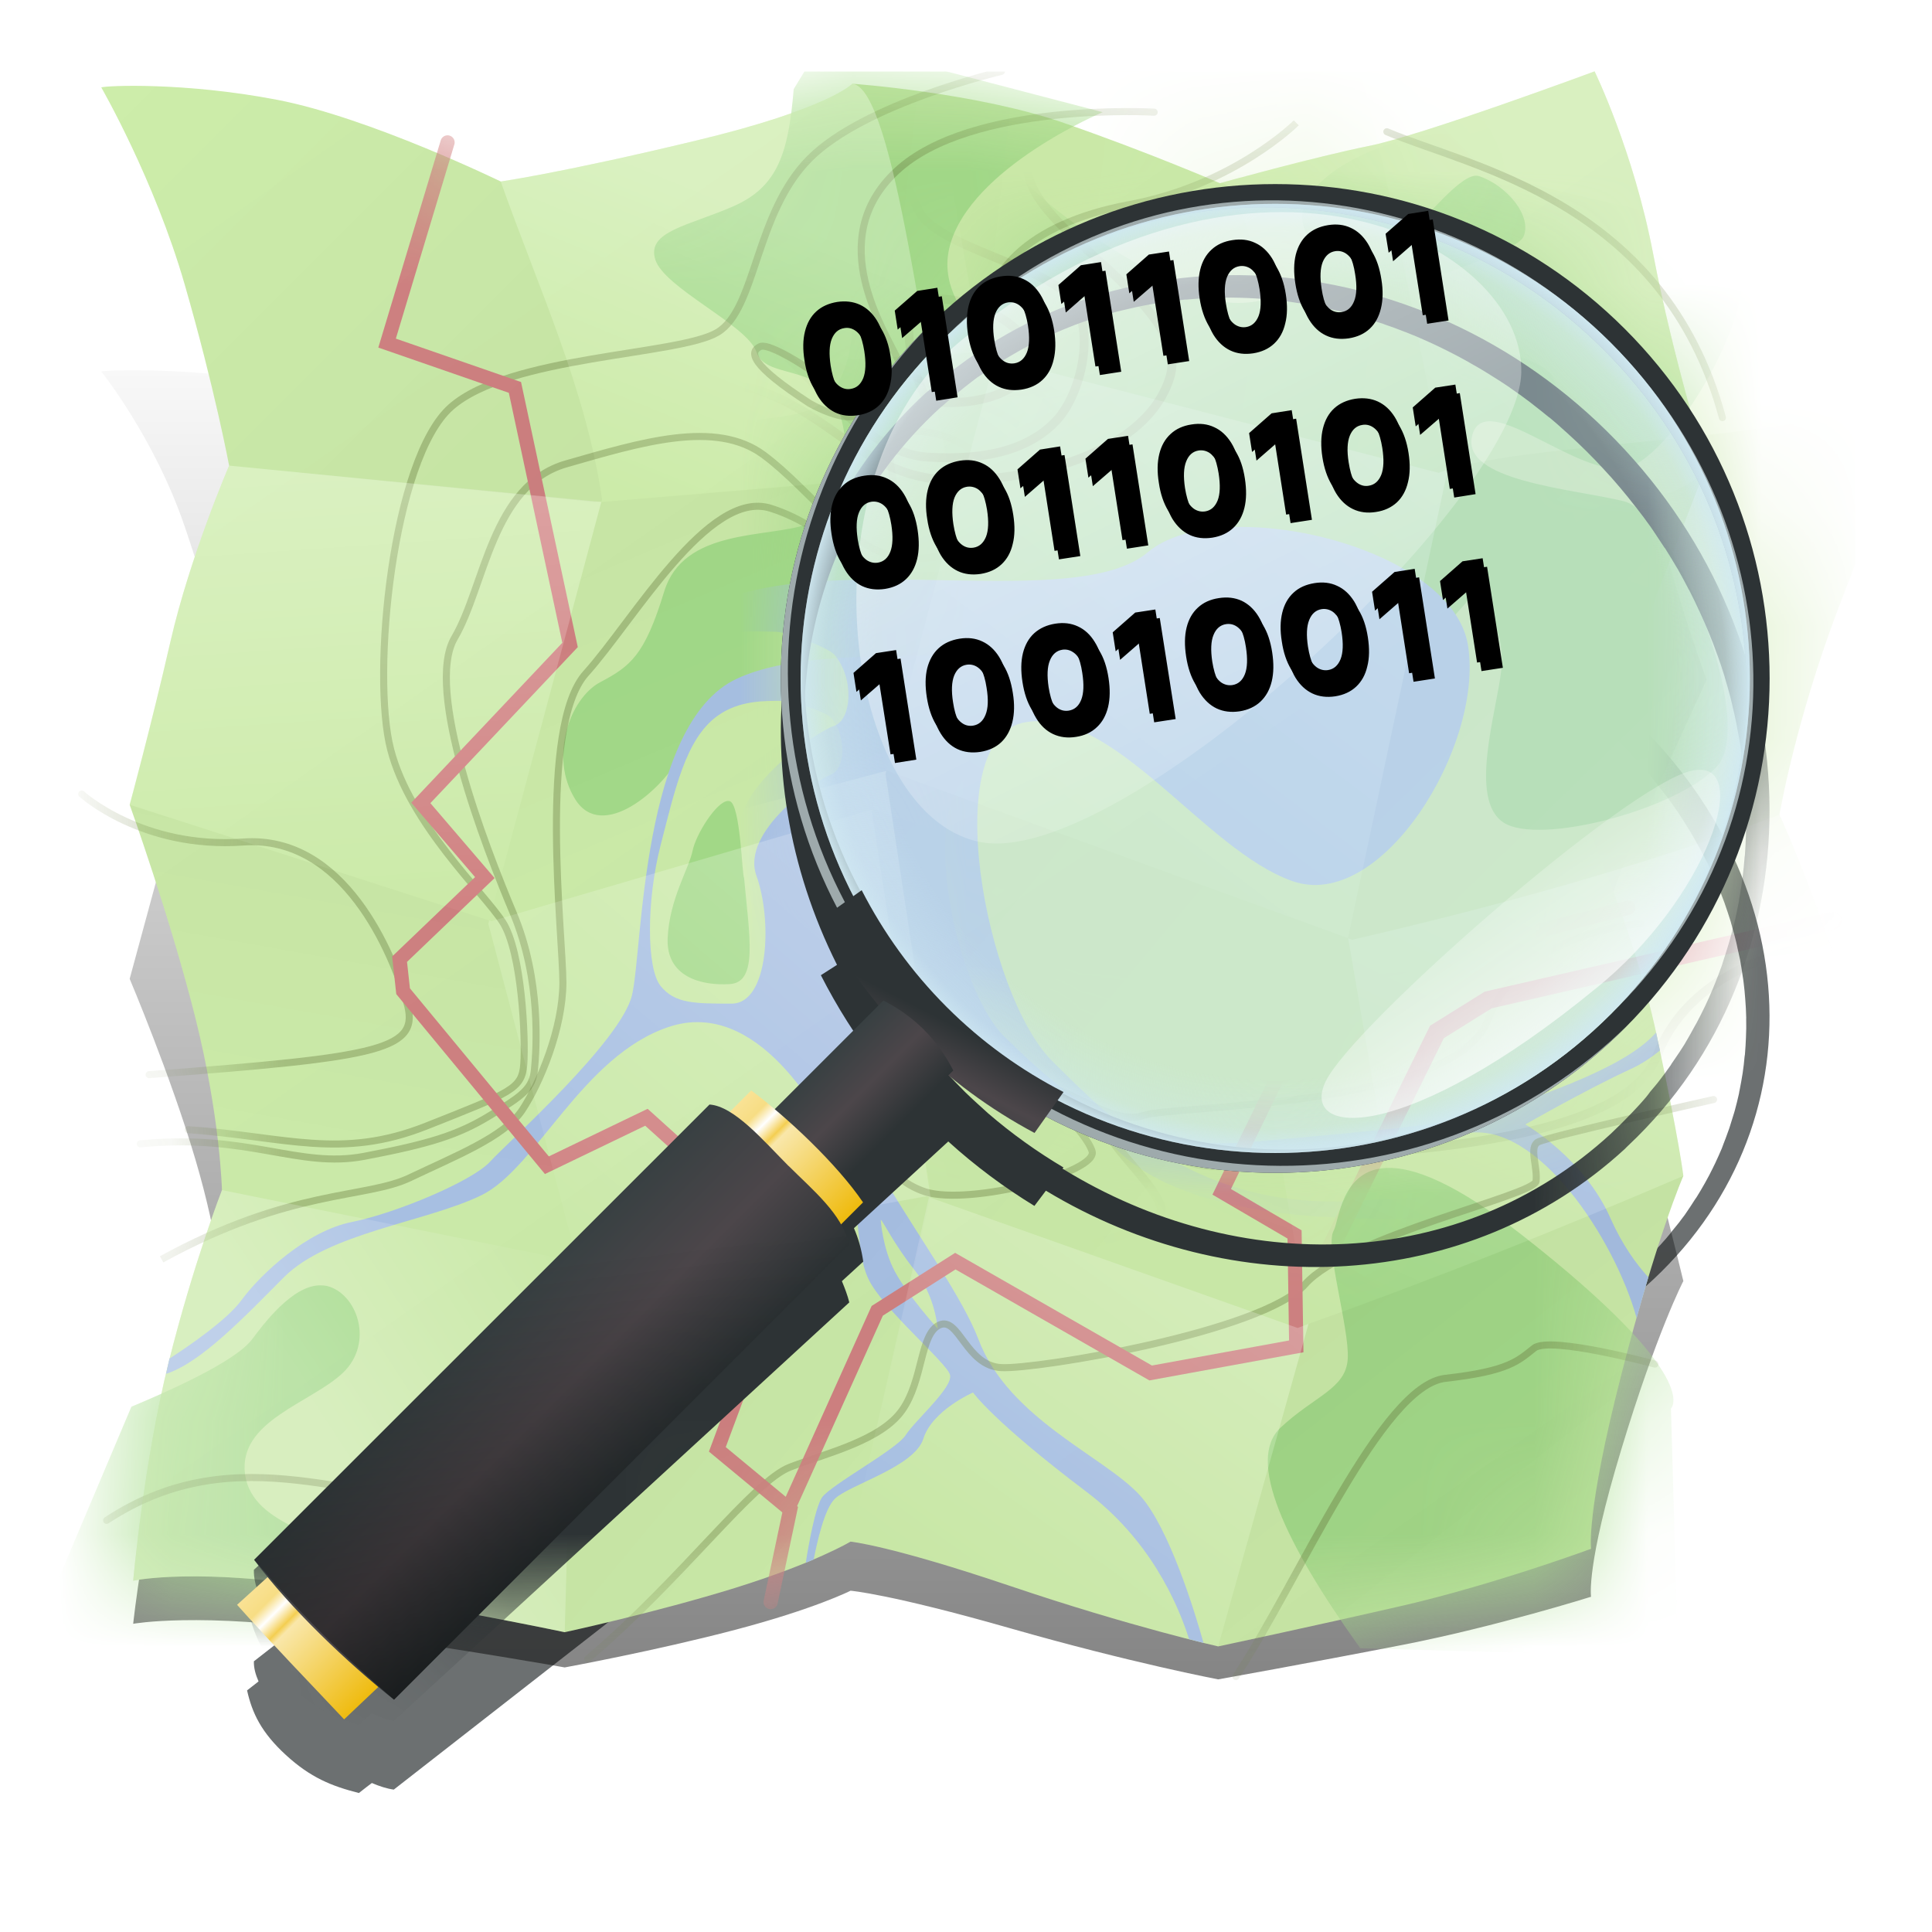 <svg width="17" height="17" viewBox="0 0 17 17" fill="none" xmlns="http://www.w3.org/2000/svg">
<g clip-path="url(#clip0_1084_3472)">
<g opacity="0.7" filter="url(#filter0_f_1084_3472)">
<path d="M11.221 4.961C10.121 4.885 9.021 5.162 8.176 5.808C8.166 5.816 8.155 5.822 8.144 5.83C6.766 6.906 6.507 8.649 7.365 10.1L7.223 10.177C7.363 10.411 7.531 10.638 7.729 10.854L6.896 11.505C6.813 11.468 6.723 11.438 6.611 11.412L6.434 11.551C6.364 11.521 6.3 11.499 6.242 11.492L2.234 14.618C2.232 14.676 2.249 14.735 2.275 14.795L2.242 14.821L2.174 14.874C2.219 15.075 2.3 15.245 2.516 15.443C2.732 15.641 2.917 15.716 3.158 15.777L3.227 15.723L3.272 15.689C3.34 15.718 3.405 15.739 3.465 15.747L7.473 12.62C7.458 12.568 7.434 12.515 7.408 12.462L7.596 12.316C7.58 12.223 7.553 12.143 7.514 12.066L8.344 11.418C8.583 11.602 8.837 11.763 9.102 11.9L9.203 11.786C10.844 12.628 12.918 12.549 14.297 11.474C14.307 11.466 14.316 11.458 14.326 11.45C15.994 10.12 15.986 7.802 14.297 6.253C13.447 5.474 12.334 5.037 11.221 4.961ZM11.189 5.133C11.196 5.133 11.203 5.133 11.209 5.134C11.328 5.145 11.447 5.159 11.566 5.178C11.572 5.179 11.578 5.18 11.584 5.181L11.602 5.184C11.611 5.186 11.62 5.188 11.629 5.189C11.685 5.199 11.741 5.209 11.797 5.221C11.836 5.229 11.874 5.238 11.912 5.247C11.934 5.252 11.955 5.256 11.977 5.261C12.022 5.273 12.066 5.285 12.111 5.297C12.131 5.303 12.151 5.307 12.17 5.313C12.174 5.314 12.179 5.316 12.184 5.317C12.243 5.335 12.302 5.353 12.361 5.372C12.366 5.374 12.371 5.375 12.375 5.377C12.434 5.397 12.494 5.418 12.553 5.44C12.556 5.441 12.559 5.443 12.562 5.444C12.622 5.467 12.681 5.491 12.74 5.516C12.744 5.517 12.747 5.519 12.75 5.52C12.809 5.545 12.867 5.572 12.926 5.6L12.934 5.604C12.992 5.632 13.05 5.66 13.107 5.69C13.109 5.691 13.111 5.693 13.113 5.694C13.171 5.725 13.228 5.756 13.285 5.789C13.287 5.79 13.289 5.791 13.291 5.793C13.348 5.826 13.404 5.86 13.459 5.895C13.493 5.917 13.527 5.941 13.561 5.963C13.583 5.979 13.606 5.994 13.629 6.01C13.63 6.01 13.632 6.011 13.633 6.012C13.688 6.05 13.742 6.091 13.795 6.132C13.905 6.217 14.011 6.305 14.111 6.397C14.213 6.49 14.307 6.586 14.396 6.684C14.397 6.685 14.398 6.685 14.398 6.686C14.443 6.734 14.486 6.783 14.527 6.832C14.545 6.853 14.561 6.875 14.578 6.897C14.601 6.926 14.624 6.955 14.646 6.985C14.648 6.986 14.649 6.987 14.651 6.988C14.688 7.038 14.723 7.087 14.758 7.138C14.759 7.14 14.761 7.141 14.762 7.143C14.796 7.194 14.828 7.245 14.859 7.296C14.861 7.298 14.862 7.299 14.863 7.301C14.894 7.352 14.923 7.403 14.951 7.455L14.955 7.462C14.983 7.513 15.01 7.564 15.035 7.616L15.039 7.625C15.064 7.676 15.088 7.729 15.109 7.78L15.113 7.789C15.135 7.841 15.155 7.892 15.174 7.944L15.178 7.956C15.196 8.007 15.213 8.059 15.229 8.11L15.232 8.122C15.238 8.139 15.241 8.156 15.246 8.173C15.257 8.212 15.268 8.25 15.277 8.289C15.282 8.308 15.285 8.326 15.289 8.345C15.296 8.378 15.304 8.411 15.311 8.444C15.32 8.492 15.327 8.54 15.334 8.588C15.335 8.596 15.337 8.604 15.338 8.612L15.34 8.627L15.342 8.642C15.348 8.693 15.354 8.744 15.357 8.795C15.361 8.845 15.364 8.897 15.365 8.947C15.366 8.952 15.365 8.958 15.365 8.963C15.366 9.019 15.366 9.075 15.363 9.13C15.361 9.18 15.358 9.229 15.354 9.278C15.353 9.284 15.352 9.291 15.351 9.297C15.347 9.346 15.341 9.394 15.334 9.442C15.326 9.492 15.317 9.543 15.307 9.593C15.306 9.597 15.306 9.601 15.304 9.606C15.303 9.612 15.303 9.619 15.301 9.625C15.291 9.673 15.278 9.72 15.266 9.767C15.264 9.774 15.262 9.781 15.26 9.788C15.246 9.835 15.232 9.88 15.217 9.926C15.206 9.957 15.195 9.987 15.184 10.017C15.172 10.046 15.162 10.075 15.151 10.104C15.132 10.148 15.113 10.192 15.092 10.236C15.088 10.244 15.084 10.252 15.08 10.26C15.078 10.265 15.075 10.272 15.072 10.277C15.05 10.322 15.027 10.366 15.002 10.41C14.978 10.452 14.954 10.494 14.928 10.535C14.922 10.542 14.918 10.55 14.912 10.558C14.886 10.599 14.86 10.639 14.832 10.679C14.826 10.688 14.821 10.696 14.814 10.704C14.802 10.721 14.788 10.737 14.776 10.755C14.752 10.784 14.729 10.813 14.705 10.842C14.705 10.843 14.706 10.844 14.705 10.844C14.674 10.882 14.643 10.919 14.609 10.955C14.581 10.987 14.55 11.018 14.519 11.048C14.508 11.061 14.497 11.075 14.484 11.088L14.459 11.113C14.449 11.123 14.438 11.132 14.428 11.142C14.393 11.175 14.357 11.207 14.32 11.239C14.283 11.272 14.243 11.305 14.203 11.337C14.193 11.345 14.184 11.354 14.174 11.361C12.853 12.392 10.908 12.436 9.349 11.622L9.358 11.613C9.126 11.496 8.904 11.362 8.693 11.207C8.659 11.182 8.627 11.157 8.594 11.131C8.562 11.106 8.529 11.081 8.498 11.055C8.493 11.05 8.486 11.045 8.481 11.04C8.43 10.997 8.379 10.952 8.33 10.907C8.281 10.861 8.233 10.816 8.186 10.77C8.18 10.764 8.175 10.759 8.17 10.754C8.142 10.725 8.115 10.696 8.088 10.667C8.06 10.637 8.033 10.607 8.006 10.577C7.843 10.39 7.702 10.191 7.582 9.984L7.57 9.99C6.737 8.61 6.947 6.973 8.268 5.943C8.278 5.935 8.289 5.928 8.299 5.921C8.339 5.889 8.382 5.859 8.424 5.83C8.464 5.801 8.505 5.774 8.547 5.747C8.564 5.736 8.581 5.725 8.598 5.714C8.619 5.701 8.643 5.69 8.664 5.677C8.703 5.654 8.741 5.63 8.781 5.609C8.828 5.584 8.875 5.56 8.922 5.537C8.958 5.52 8.994 5.502 9.031 5.485C9.059 5.473 9.087 5.46 9.115 5.448C9.158 5.43 9.201 5.414 9.244 5.397C9.313 5.37 9.384 5.345 9.455 5.322C9.509 5.305 9.563 5.289 9.617 5.273C9.627 5.271 9.637 5.27 9.646 5.267C9.707 5.251 9.767 5.235 9.828 5.222C9.863 5.214 9.898 5.208 9.934 5.201C9.97 5.194 10.006 5.186 10.043 5.18C10.098 5.171 10.154 5.162 10.209 5.155C10.213 5.154 10.218 5.155 10.223 5.154C10.249 5.151 10.275 5.148 10.301 5.145C10.342 5.14 10.386 5.135 10.428 5.132C10.433 5.131 10.438 5.132 10.443 5.131C10.502 5.127 10.563 5.123 10.623 5.12C10.811 5.113 11 5.117 11.189 5.133Z" fill="#2D3335"/>
</g>
<g opacity="0.5" filter="url(#filter1_f_1084_3472)">
<path d="M0.891 3.269C0.891 3.269 1.359 3.851 1.625 4.632C1.891 5.412 2.016 5.981 2.016 5.981C2.016 5.981 1.672 6.656 1.5 7.291C1.328 7.926 1.141 8.613 1.141 8.613C1.141 8.613 1.5 9.46 1.719 10.201C1.938 10.941 1.953 11.378 1.953 11.378C1.953 11.378 1.703 11.92 1.484 12.661C1.266 13.402 1.172 14.288 1.172 14.288C1.172 14.288 1.75 14.182 2.953 14.354C4.156 14.526 4.969 14.672 4.969 14.672C4.969 14.672 5.766 14.526 6.469 14.341C7.172 14.156 7.484 13.997 7.484 13.997C7.484 13.997 7.828 14.024 8.891 14.328C9.953 14.632 10.719 14.777 10.719 14.777C10.719 14.777 11.531 14.632 12.344 14.473C13.156 14.315 14 14.05 14 14.05C14 14.05 13.953 13.785 14.266 12.754C14.578 11.722 14.812 11.272 14.812 11.272C14.812 11.272 14.781 11.14 14.578 10.333C14.375 9.526 13.953 8.759 13.953 8.759C13.953 8.759 14.062 8.098 14.375 7.396C14.688 6.695 15.016 5.981 15.016 5.981C15.016 5.981 14.719 5.174 14.547 4.407C14.375 3.64 14.031 3.15 14.031 3.15C14.031 3.15 12.516 3.627 12.047 3.706C11.578 3.785 10.734 3.984 10.734 3.984C10.734 3.984 10.125 3.759 9.359 3.534C8.594 3.309 7.5 3.243 7.5 3.243C7.5 3.243 7.297 3.428 6.125 3.666C4.953 3.904 4.406 3.971 4.406 3.971C4.406 3.971 3.25 3.494 2.438 3.362C1.625 3.23 0.938 3.256 0.891 3.269Z" fill="url(#paint0_linear_1084_3472)"/>
</g>
<path d="M0.891 0.769C0.891 0.769 1.359 1.581 1.625 2.503C1.891 3.425 2.016 4.097 2.016 4.097C2.016 4.097 1.672 4.894 1.5 5.644C1.328 6.394 1.141 7.081 1.141 7.081C1.141 7.081 1.5 8.081 1.719 8.956C1.938 9.831 1.953 10.472 1.953 10.472C1.953 10.472 1.703 11.112 1.484 11.987C1.266 12.862 1.172 13.909 1.172 13.909C1.172 13.909 1.75 13.784 2.953 13.987C4.156 14.19 4.969 14.362 4.969 14.362C4.969 14.362 5.766 14.19 6.469 13.972C7.172 13.753 7.484 13.565 7.484 13.565C7.484 13.565 7.828 13.597 8.891 13.956C9.953 14.315 10.719 14.487 10.719 14.487C10.719 14.487 11.531 14.315 12.344 14.128C13.156 13.94 14 13.628 14 13.628C14 13.628 13.953 13.315 14.266 12.097C14.578 10.878 14.812 10.347 14.812 10.347C14.812 10.347 14.781 10.065 14.578 9.112C14.375 8.159 13.953 7.253 13.953 7.253C13.953 7.253 14.062 6.597 14.375 5.769C14.688 4.94 15.016 4.097 15.016 4.097C15.016 4.097 14.719 3.144 14.547 2.237C14.375 1.331 14.031 0.628 14.031 0.628C14.031 0.628 12.516 1.19 12.047 1.284C11.578 1.378 10.734 1.612 10.734 1.612C10.734 1.612 10.125 1.347 9.359 1.081C8.594 0.815 7.5 0.737 7.5 0.737C7.5 0.737 7.297 0.956 6.125 1.237C4.953 1.519 4.406 1.597 4.406 1.597C4.406 1.597 3.25 1.034 2.438 0.878C1.625 0.722 0.938 0.753 0.891 0.769Z" fill="#CEEEAB"/>
<mask id="mask0_1084_3472" style="mask-type:luminance" maskUnits="userSpaceOnUse" x="0" y="0" width="16" height="15">
<path d="M0.891 0.769C0.891 0.769 1.359 1.581 1.625 2.503C1.891 3.425 2.016 4.097 2.016 4.097C2.016 4.097 1.672 4.894 1.5 5.644C1.328 6.394 1.141 7.081 1.141 7.081C1.141 7.081 1.5 8.081 1.719 8.956C1.938 9.831 1.953 10.472 1.953 10.472C1.953 10.472 1.703 11.112 1.484 11.987C1.266 12.862 1.172 13.909 1.172 13.909C1.172 13.909 1.75 13.784 2.953 13.987C4.156 14.19 4.969 14.362 4.969 14.362C4.969 14.362 5.766 14.19 6.469 13.972C7.172 13.753 7.484 13.565 7.484 13.565C7.484 13.565 7.828 13.597 8.891 13.956C9.953 14.315 10.719 14.487 10.719 14.487C10.719 14.487 11.531 14.315 12.344 14.128C13.156 13.94 14 13.628 14 13.628C14 13.628 13.953 13.315 14.266 12.097C14.578 10.878 14.812 10.347 14.812 10.347C14.812 10.347 14.781 10.065 14.578 9.112C14.375 8.159 13.953 7.253 13.953 7.253C13.953 7.253 14.062 6.597 14.375 5.769C14.688 4.94 15.016 4.097 15.016 4.097C15.016 4.097 14.719 3.144 14.547 2.237C14.375 1.331 14.031 0.628 14.031 0.628C14.031 0.628 12.516 1.19 12.047 1.284C11.578 1.378 10.734 1.612 10.734 1.612C10.734 1.612 10.125 1.347 9.359 1.081C8.594 0.815 7.5 0.737 7.5 0.737C7.5 0.737 7.297 0.956 6.125 1.237C4.953 1.519 4.406 1.597 4.406 1.597C4.406 1.597 3.25 1.034 2.438 0.878C1.625 0.722 0.938 0.753 0.891 0.769Z" fill="white"/>
</mask>
<g mask="url(#mask0_1084_3472)">
<path d="M7.25 0.347L6.984 0.784C6.937 1.347 6.844 1.644 6.453 1.815C6.062 1.987 5.687 2.034 5.766 2.284C5.844 2.534 6.578 2.862 6.656 3.097C6.734 3.331 7.172 3.206 7.344 3.534C7.516 3.862 7.469 4.487 7.109 4.612C6.75 4.737 6.016 4.644 5.844 5.206C5.672 5.769 5.547 5.862 5.281 6.003C5.016 6.144 4.828 6.659 5.062 7.034C5.297 7.409 5.828 6.956 6 6.628C6.172 6.3 6.453 6.081 6.453 6.081H7.937L11.625 5.972L11.828 5.737C11.828 5.737 12.031 5.987 12 6.284C11.969 6.581 11.765 7.206 12.015 7.362C12.265 7.519 13.234 7.237 13.515 6.925C13.797 6.612 13.219 5.159 12.859 5.081C12.5 5.003 11.703 4.972 11.797 4.644C11.89 4.315 12.531 4.925 12.875 4.847C13.219 4.769 13.922 3.534 13.625 3.269C13.328 3.003 12.109 2.94 12.015 2.769C11.922 2.597 13.328 2.269 13.406 2.081C13.484 1.894 13.25 1.628 13.015 1.55C12.781 1.472 12.14 2.565 11.703 2.534C11.265 2.503 10.453 2.894 10.625 3.253C10.797 3.612 10.25 3.94 9.719 3.659C9.187 3.378 8.172 2.847 8.359 2.159C8.547 1.472 9.703 0.987 9.703 0.987L7.25 0.347ZM6.402 7.048C6.303 7.057 6.123 7.341 6.094 7.487C6.062 7.644 5.891 7.909 5.875 8.253C5.859 8.597 6.172 8.675 6.422 8.659C6.672 8.644 6.594 8.237 6.547 7.722C6.531 7.722 6.516 7.081 6.422 7.05C6.416 7.048 6.409 7.047 6.402 7.048ZM12.197 10.277C11.801 10.295 11.783 10.743 11.734 10.831C11.656 10.972 11.875 11.69 11.859 11.956C11.844 12.222 11.562 12.284 11.265 12.565C10.969 12.847 11.297 13.565 11.969 14.503L14.765 14.581L14.703 12.394C14.703 12.394 15 12.128 13.406 10.878C12.809 10.409 12.435 10.265 12.197 10.277ZM2.824 11.31C2.572 11.303 2.307 11.667 2.219 11.784C2.125 11.909 1.828 12.097 1.156 12.378L0.25 14.519L3.562 14.784C3.562 14.784 3.672 14.097 3.297 13.8C2.922 13.503 2.219 13.44 2.156 12.972C2.094 12.503 2.734 12.347 3.016 12.081C3.297 11.815 3.141 11.378 2.875 11.315C2.858 11.312 2.841 11.31 2.824 11.31Z" fill="#A6DD8B"/>
</g>
<path d="M10.236 5.337C9.939 5.336 9.672 5.397 9.516 5.534C9.016 5.972 7.328 5.581 6.484 5.972C5.641 6.362 5.656 8.347 5.562 8.753C5.469 9.159 4.469 10.05 4.312 10.222C4.156 10.393 3.484 10.675 3.094 10.753C2.703 10.831 2.297 11.206 2.125 11.44C1.999 11.613 1.662 11.844 1.492 11.954C1.489 11.965 1.487 11.976 1.484 11.987C1.476 12.02 1.469 12.055 1.461 12.089C1.772 11.989 2.16 11.578 2.5 11.237C2.891 10.847 3.75 10.753 4.234 10.518C4.719 10.284 5.125 9.284 5.891 9.034C6.656 8.784 7.219 9.769 7.406 10.19C7.594 10.612 7.516 10.987 7.641 11.253C7.766 11.518 8.328 11.987 8.359 12.097C8.391 12.206 8.047 12.503 7.969 12.628C7.891 12.753 7.312 13.065 7.234 13.175C7.174 13.259 7.114 13.598 7.09 13.751C7.116 13.74 7.137 13.732 7.16 13.722C7.191 13.563 7.255 13.279 7.344 13.19C7.469 13.065 8.047 12.909 8.125 12.659C8.203 12.409 8.562 12.253 8.562 12.253C8.562 12.253 8.734 12.503 9.562 13.128C10.114 13.545 10.36 14.098 10.463 14.423C10.505 14.434 10.559 14.449 10.59 14.456C10.514 14.186 10.287 13.441 10.031 13.159C9.719 12.815 8.875 12.487 8.609 11.784C8.344 11.081 7.078 9.644 7.516 9.269C7.953 8.894 8.547 9.019 9.297 9.737C10.047 10.456 12.188 10.097 12.906 9.972C13.528 9.864 14.208 10.902 14.401 11.598C14.438 11.468 14.471 11.348 14.504 11.239C14.395 11.119 14.273 10.95 14.172 10.722C13.938 10.19 13.422 9.894 13.422 9.894C13.422 9.894 13.969 9.581 14.344 9.409C14.445 9.363 14.532 9.304 14.606 9.243C14.596 9.195 14.589 9.165 14.578 9.112L14.572 9.085C14.274 9.432 13.37 9.686 13.219 9.769C13.047 9.862 12.078 9.956 10.984 10.05C9.891 10.143 9.312 9.581 8.844 9.128C8.375 8.675 8.031 6.878 8.656 6.753C9.281 6.628 9.906 7.612 10.531 7.815C11.156 8.019 11.875 6.831 11.766 6.128C11.691 5.645 10.891 5.339 10.236 5.337ZM6.902 6.167C6.982 6.167 7.269 6.267 7.312 6.315C7.453 6.472 7.438 6.769 7.312 6.815C7.188 6.862 6.516 7.315 6.656 7.706C6.797 8.097 6.766 8.831 6.438 8.831C6.109 8.831 5.938 8.831 5.812 8.675C5.688 8.519 5.688 7.925 5.812 7.44C5.938 6.956 6.031 6.503 6.312 6.3C6.506 6.16 6.727 6.167 6.902 6.167ZM7.752 10.735C7.764 10.736 7.871 10.955 8.047 11.175C8.234 11.409 8.25 11.69 8.25 11.69C8.25 11.69 7.984 11.393 7.875 11.19C7.766 10.987 7.75 10.737 7.75 10.737C7.75 10.735 7.751 10.735 7.752 10.735Z" fill="#AAC3E7"/>
<path opacity="0.387" d="M8 4.518C8.391 4.55 8.766 4.378 8.672 4.112C8.579 3.846 7.891 3.659 7.844 3.925C7.797 4.19 7.969 4.581 8 4.518ZM7.125 3.55C6.594 3.206 6.594 3.096 6.688 3.05C6.782 3.003 7.329 3.362 7.485 3.55C7.641 3.737 7.344 3.675 7.125 3.55Z" stroke="#6D7F42" stroke-width="0.062" stroke-linecap="round" stroke-linejoin="round"/>
<mask id="mask1_1084_3472" style="mask-type:luminance" maskUnits="userSpaceOnUse" x="0" y="0" width="16" height="15">
<path d="M0.891 0.769C0.891 0.769 1.359 1.581 1.625 2.503C1.891 3.425 2.016 4.097 2.016 4.097C2.016 4.097 1.672 4.894 1.5 5.644C1.328 6.394 1.141 7.081 1.141 7.081C1.141 7.081 1.5 8.081 1.719 8.956C1.938 9.831 1.953 10.472 1.953 10.472C1.953 10.472 1.703 11.112 1.484 11.987C1.266 12.862 1.172 13.909 1.172 13.909C1.172 13.909 1.75 13.784 2.953 13.987C4.156 14.19 4.969 14.362 4.969 14.362C4.969 14.362 5.766 14.19 6.469 13.972C7.172 13.753 7.484 13.565 7.484 13.565C7.484 13.565 7.828 13.597 8.891 13.956C9.953 14.315 10.719 14.487 10.719 14.487C10.719 14.487 11.531 14.315 12.344 14.128C13.156 13.94 14 13.628 14 13.628C14 13.628 13.953 13.315 14.266 12.097C14.578 10.878 14.812 10.347 14.812 10.347C14.812 10.347 14.781 10.065 14.578 9.112C14.375 8.159 13.953 7.253 13.953 7.253C13.953 7.253 14.062 6.597 14.375 5.769C14.688 4.94 15.016 4.097 15.016 4.097C15.016 4.097 14.719 3.144 14.547 2.237C14.375 1.331 14.031 0.628 14.031 0.628C14.031 0.628 12.516 1.19 12.047 1.284C11.578 1.378 10.734 1.612 10.734 1.612C10.734 1.612 10.125 1.347 9.359 1.081C8.594 0.815 7.5 0.737 7.5 0.737C7.5 0.737 7.297 0.956 6.125 1.237C4.953 1.519 4.406 1.597 4.406 1.597C4.406 1.597 3.25 1.034 2.438 0.878C1.625 0.722 0.938 0.753 0.891 0.769Z" fill="white"/>
</mask>
<g mask="url(#mask1_1084_3472)">
<path opacity="0.387" d="M1.312 9.456C3.375 9.3 3.703 9.237 3.578 8.815C3.453 8.394 3.031 7.347 2.141 7.409C1.25 7.472 0.719 6.987 0.719 6.987" stroke="#6D7F42" stroke-width="0.062" stroke-linecap="round" stroke-linejoin="round"/>
<path opacity="0.387" d="M1.422 11.081C2.562 10.456 3.219 10.55 3.609 10.362C4 10.175 4.438 10.003 4.594 9.769C4.75 9.534 4.953 9.05 4.953 8.644C4.953 8.237 4.734 6.394 5.156 5.925C5.578 5.456 6.234 4.3 6.781 4.472C7.328 4.644 7.547 5.081 8.156 5.065C8.766 5.05 9.516 4.815 9.672 4.3C9.828 3.784 8.688 3.3 8.672 2.862C8.656 2.425 9.016 1.972 9.938 1.8C10.859 1.628 11.406 1.081 11.406 1.081" stroke="#6D7F42" stroke-width="0.062"/>
<path opacity="0.387" d="M1.234 10.065C2.188 9.972 2.625 10.284 3.203 10.175C3.781 10.065 4.031 9.987 4.312 9.815C4.594 9.643 4.688 9.581 4.703 9.409C4.719 9.237 4.766 8.628 4.516 8.034C4.266 7.44 3.734 6.065 4 5.612C4.266 5.159 4.328 4.268 4.984 4.081C5.641 3.893 6.297 3.69 6.719 4.003C7.141 4.315 7.516 4.893 7.969 4.909C8.422 4.925 8.703 4.815 8.875 4.628C9.047 4.44 9.156 3.987 8.984 3.768C8.812 3.55 8.016 3.425 7.906 3.175C7.797 2.925 7.234 2.112 7.891 1.503C8.547 0.893 10.156 0.987 10.156 0.987" stroke="#6D7F42" stroke-width="0.062" stroke-linecap="round" stroke-linejoin="round"/>
<path opacity="0.387" d="M1.656 9.94C2.516 10.003 3 10.206 3.75 9.909C4.5 9.612 4.594 9.581 4.609 9.362C4.625 9.144 4.594 8.378 4.422 8.112C4.25 7.847 3.609 7.253 3.438 6.597C3.266 5.94 3.453 4.034 3.969 3.581C4.484 3.128 5.969 3.128 6.312 2.925C6.656 2.722 6.641 1.878 7.125 1.394C7.609 0.909 8.812 0.628 8.812 0.628M12.203 1.159C12.938 1.472 14.641 1.769 15.156 3.675M0.938 13.378C2.125 12.597 3.188 13.3 4 13.128C4.812 12.956 6.391 10.8 6.875 10.815C7.359 10.831 7.219 10.081 7.406 9.987C7.594 9.894 7.75 10.362 8.141 10.487C8.531 10.612 9.672 10.315 9.609 10.128C9.547 9.94 9.172 9.644 9.266 9.597C9.359 9.55 9.797 9.909 10.062 9.815C10.328 9.722 12.797 9.753 13.094 8.972C13.391 8.19 14.438 8.128 14.438 8.128M5.172 14.597C6.016 13.878 6.625 13.034 6.953 12.909C7.281 12.784 7.75 12.675 7.938 12.409C8.125 12.144 8.094 11.737 8.266 11.659C8.438 11.581 8.5 12.019 8.812 12.034C9.125 12.05 11.109 11.722 11.484 11.3C11.859 10.878 13.5 10.519 13.516 10.394C13.531 10.269 13.453 10.097 13.531 10.05C13.609 10.003 15.078 9.675 15.078 9.675M10.875 14.753C11.438 13.894 12.156 12.19 12.719 12.128C13.281 12.065 13.359 11.972 13.5 11.862C13.641 11.753 14.562 12.003 14.562 12.003" stroke="#6D7F42" stroke-width="0.062" stroke-linecap="round" stroke-linejoin="round"/>
</g>
<mask id="mask2_1084_3472" style="mask-type:luminance" maskUnits="userSpaceOnUse" x="0" y="0" width="16" height="15">
<path d="M0.891 0.769C0.891 0.769 1.359 1.581 1.625 2.503C1.891 3.425 2.016 4.097 2.016 4.097C2.016 4.097 1.672 4.894 1.5 5.644C1.328 6.394 1.141 7.081 1.141 7.081C1.141 7.081 1.5 8.081 1.719 8.956C1.938 9.831 1.953 10.472 1.953 10.472C1.953 10.472 1.703 11.112 1.484 11.987C1.266 12.862 1.172 13.909 1.172 13.909C1.172 13.909 1.75 13.784 2.953 13.987C4.156 14.19 4.969 14.362 4.969 14.362C4.969 14.362 5.766 14.19 6.469 13.972C7.172 13.753 7.484 13.565 7.484 13.565C7.484 13.565 7.828 13.597 8.891 13.956C9.953 14.315 10.719 14.487 10.719 14.487C10.719 14.487 11.531 14.315 12.344 14.128C13.156 13.94 14 13.628 14 13.628C14 13.628 13.953 13.315 14.266 12.097C14.578 10.878 14.812 10.347 14.812 10.347C14.812 10.347 14.781 10.065 14.578 9.112C14.375 8.159 13.953 7.253 13.953 7.253C13.953 7.253 14.062 6.597 14.375 5.769C14.688 4.94 15.016 4.097 15.016 4.097C15.016 4.097 14.719 3.144 14.547 2.237C14.375 1.331 14.031 0.628 14.031 0.628C14.031 0.628 12.516 1.19 12.047 1.284C11.578 1.378 10.734 1.612 10.734 1.612C10.734 1.612 10.125 1.347 9.359 1.081C8.594 0.815 7.5 0.737 7.5 0.737C7.5 0.737 7.297 0.956 6.125 1.237C4.953 1.519 4.406 1.597 4.406 1.597C4.406 1.597 3.25 1.034 2.438 0.878C1.625 0.722 0.938 0.753 0.891 0.769Z" fill="white"/>
</mask>
<g mask="url(#mask2_1084_3472)">
<path d="M3.938 1.253L3.406 3.019L4.531 3.409L5.016 5.675L3.703 7.065L4.266 7.722L3.516 8.44L3.547 8.722L4.812 10.253L5.688 9.831L6.969 10.987L6.312 12.753L6.953 13.284L6.781 14.097" stroke="#D38484" stroke-width="0.125" stroke-linecap="round"/>
<path d="M6.938 13.269L7.719 11.534L8.406 11.097L10.125 12.081L11.406 11.847L11.391 10.862L10.75 10.487L11.547 8.847L11.906 8.612L14.328 7.987" stroke="#D38484" stroke-width="0.125" stroke-linecap="round"/>
</g>
<path opacity="0.039" d="M0.891 0.769C0.891 0.769 1.359 1.581 1.625 2.503C1.891 3.425 2.016 4.097 2.016 4.097C2.016 4.097 1.672 4.894 1.5 5.644C1.328 6.394 1.141 7.081 1.141 7.081C1.141 7.081 1.5 8.081 1.719 8.956C1.938 9.831 1.953 10.472 1.953 10.472C1.953 10.472 1.703 11.112 1.484 11.987C1.266 12.862 1.172 13.909 1.172 13.909C1.172 13.909 1.75 13.784 2.953 13.987C4.156 14.19 4.969 14.362 4.969 14.362C4.969 14.362 5.766 14.19 6.469 13.972C7.172 13.753 7.484 13.565 7.484 13.565C7.484 13.565 7.828 13.597 8.891 13.956C9.953 14.315 10.719 14.487 10.719 14.487C10.719 14.487 11.531 14.315 12.344 14.128C13.156 13.94 14 13.628 14 13.628C14 13.628 13.953 13.315 14.266 12.097C14.578 10.878 14.812 10.347 14.812 10.347C14.812 10.347 14.781 10.065 14.578 9.112C14.375 8.159 13.953 7.253 13.953 7.253C13.953 7.253 14.062 6.597 14.375 5.769C14.688 4.94 15.016 4.097 15.016 4.097C15.016 4.097 14.719 3.144 14.547 2.237C14.375 1.331 14.031 0.628 14.031 0.628C14.031 0.628 12.516 1.19 12.047 1.284C11.578 1.378 10.734 1.612 10.734 1.612C10.734 1.612 10.125 1.347 9.359 1.081C8.594 0.815 7.5 0.737 7.5 0.737C7.5 0.737 7.297 0.956 6.125 1.237C4.953 1.519 4.406 1.597 4.406 1.597C4.406 1.597 3.25 1.034 2.438 0.878C1.625 0.722 0.938 0.753 0.891 0.769Z" fill="url(#paint1_linear_1084_3472)"/>
<g opacity="0.27">
<path d="M14.031 0.628C14.031 0.628 12.516 1.19 12.047 1.284C11.578 1.378 10.734 1.612 10.734 1.612C11.042 1.527 11.449 4.449 11.625 4.878L11.621 4.895C12.359 4.641 14.822 4.597 15.016 4.097C15.016 4.097 14.719 3.144 14.547 2.237C14.375 1.331 14.031 0.628 14.031 0.628Z" fill="url(#paint2_linear_1084_3472)"/>
<path d="M2.016 4.097C2.016 4.097 1.672 4.894 1.5 5.644C1.328 6.394 1.141 7.081 1.141 7.081L4.305 8.099L5.291 4.417L2.016 4.097Z" fill="url(#paint3_linear_1084_3472)"/>
<path d="M1.953 10.472C1.953 10.472 1.703 11.112 1.484 11.987C1.266 12.862 1.172 13.909 1.172 13.909C1.172 13.909 1.181 13.906 1.199 13.903C1.326 13.882 1.9 13.81 2.953 13.987C4.156 14.19 4.969 14.362 4.969 14.362L5.061 11.081L5.014 11.089L1.953 10.472Z" fill="url(#paint4_linear_1084_3472)"/>
<path d="M7.5 0.737C7.5 0.737 7.297 0.956 6.125 1.237C4.953 1.519 4.406 1.597 4.406 1.597C4.73 2.515 5.158 3.426 5.297 4.394L5.291 4.413L8.293 4.167L8.363 4.183C8.153 3.35 7.876 0.77 7.5 0.737Z" fill="url(#paint5_linear_1084_3472)"/>
<path d="M7.678 7.122L4.326 8.105L4.305 8.099L4.297 8.128L5.062 11.034L5.061 11.081L8.152 10.526L8.186 10.538L8.188 10.534L7.672 7.144L7.678 7.122Z" fill="url(#paint6_linear_1084_3472)"/>
<path d="M8.363 4.183C8.378 4.241 8.393 4.292 8.406 4.331L7.678 7.122L7.684 7.12L10.922 8.206L11.621 4.896C11.599 4.903 11.578 4.911 11.559 4.919L8.363 4.183Z" fill="url(#paint7_linear_1084_3472)"/>
<path d="M8.174 10.534L7.484 13.565C7.484 13.565 7.828 13.597 8.891 13.956C9.023 14.001 9.151 14.044 9.273 14.083C9.396 14.122 9.514 14.157 9.625 14.19C10.289 14.39 10.719 14.487 10.719 14.487L11.514 11.649C11.482 11.661 11.45 11.673 11.418 11.685L8.174 10.534Z" fill="url(#paint8_linear_1084_3472)"/>
<path d="M13.953 7.253C12.974 7.646 11.972 7.95 10.949 8.216L10.922 8.206L11.516 11.644L11.514 11.649C12.629 11.252 13.725 10.813 14.812 10.347C14.812 10.347 14.781 10.065 14.578 9.112C14.375 8.159 13.953 7.253 13.953 7.253Z" fill="url(#paint9_linear_1084_3472)"/>
</g>
<g opacity="0.043">
<path d="M1.186 0.755C1.116 0.755 1.062 0.757 1.016 0.759C0.988 0.76 0.962 0.761 0.943 0.763C0.942 0.763 0.939 0.762 0.938 0.763C0.913 0.765 0.896 0.767 0.891 0.769C0.891 0.769 1.359 1.581 1.625 2.503C1.891 3.425 2.016 4.097 2.016 4.097L5.232 4.417L5.291 4.413L5.297 4.394C5.158 3.426 4.73 2.516 4.406 1.597C4.406 1.597 3.25 1.034 2.438 0.878C2.374 0.866 2.312 0.855 2.25 0.845C2.213 0.839 2.177 0.832 2.141 0.827C2.126 0.825 2.112 0.824 2.098 0.821C2.018 0.81 1.939 0.8 1.859 0.792C1.813 0.787 1.772 0.784 1.728 0.781C1.686 0.777 1.644 0.774 1.603 0.771C1.542 0.766 1.485 0.763 1.43 0.761C1.339 0.757 1.257 0.755 1.186 0.755Z" fill="url(#paint10_linear_1084_3472)"/>
<path d="M1.141 7.081C1.141 7.081 1.5 8.081 1.719 8.956C1.938 9.831 1.953 10.472 1.953 10.472L5.014 11.089L5.061 11.081L5.062 11.034L4.297 8.128L4.305 8.099L1.141 7.081Z" fill="url(#paint11_linear_1084_3472)"/>
<path d="M8.293 4.167L5.295 4.417H5.291L4.305 8.098L4.326 8.104L7.678 7.122L8.406 4.331C8.393 4.292 8.378 4.24 8.363 4.183L8.293 4.167Z" fill="url(#paint12_linear_1084_3472)"/>
<path d="M8.152 10.526L5.061 11.081L4.969 14.362C4.969 14.362 5.766 14.19 6.469 13.972C7.172 13.753 7.484 13.565 7.484 13.565L8.186 10.538L8.152 10.526Z" fill="url(#paint13_linear_1084_3472)"/>
<path d="M7.5 0.737C7.876 0.77 8.153 3.35 8.363 4.183L11.559 4.919C11.578 4.911 11.599 4.903 11.621 4.895L11.625 4.878C11.449 4.449 11.042 1.527 10.734 1.612C10.734 1.612 10.696 1.597 10.627 1.567C10.419 1.48 9.934 1.28 9.359 1.081C8.594 0.815 7.5 0.737 7.5 0.737Z" fill="url(#paint14_linear_1084_3472)"/>
<path d="M7.684 7.12L7.678 7.122L7.672 7.144L8.188 10.472L8.174 10.534L11.418 11.685C11.45 11.673 11.482 11.661 11.514 11.649L11.516 11.644L10.922 8.206L7.684 7.12Z" fill="url(#paint15_linear_1084_3472)"/>
<path d="M14.812 10.347C13.725 10.813 12.629 11.252 11.514 11.649L10.719 14.487C10.719 14.487 11.531 14.315 12.344 14.128C13.156 13.94 14 13.628 14 13.628C14 13.628 13.953 13.315 14.266 12.097C14.578 10.878 14.812 10.347 14.812 10.347Z" fill="url(#paint16_linear_1084_3472)"/>
<path d="M15.016 4.097C14.822 4.597 12.359 4.641 11.621 4.895L10.922 8.206L10.949 8.216C11.972 7.95 12.974 7.646 13.953 7.253C13.953 7.253 14.062 6.597 14.375 5.769C14.688 4.94 15.016 4.097 15.016 4.097Z" fill="url(#paint17_linear_1084_3472)"/>
</g>
<mask id="mask3_1084_3472" style="mask-type:luminance" maskUnits="userSpaceOnUse" x="7" y="1" width="9" height="10">
<path d="M8.27 8.923C9.901 10.553 12.545 10.553 14.175 8.923C15.806 7.292 15.806 4.648 14.175 3.017C12.545 1.386 9.901 1.386 8.27 3.017C6.639 4.648 6.639 7.292 8.27 8.923Z" fill="white"/>
</mask>
<g mask="url(#mask3_1084_3472)">
<path d="M-0.703 -1.415C-0.703 -1.415 -0.116 -0.38 0.217 0.784C0.549 1.948 0.706 2.794 0.706 2.794C0.706 2.794 0.275 3.78 0.06 4.713C-0.155 5.646 -0.39 6.501 -0.39 6.501C-0.39 6.501 0.06 7.766 0.334 8.869C0.608 9.973 0.628 10.776 0.628 10.776C0.628 10.776 0.315 11.57 0.041 12.658C-0.233 13.746 -0.351 15.054 -0.351 15.054C-0.351 15.054 0.373 14.918 1.88 15.215C3.387 15.512 4.405 15.756 4.405 15.756C4.405 15.756 5.403 15.569 6.283 15.32C7.164 15.071 7.556 14.847 7.556 14.847C7.556 14.847 7.986 14.898 9.317 15.386C10.648 15.874 11.607 16.116 11.607 16.116C11.607 16.116 12.624 15.93 13.642 15.723C14.66 15.517 15.716 15.156 15.716 15.156C15.716 15.156 15.658 14.763 16.049 13.247C16.441 11.732 16.734 11.075 16.734 11.075C16.734 11.075 16.695 10.721 16.441 9.52C16.186 8.319 15.658 7.169 15.658 7.169C15.658 7.169 15.795 6.351 16.186 5.325C16.578 4.299 16.988 3.254 16.988 3.254C16.988 3.254 16.617 2.05 16.401 0.908C16.186 -0.233 15.755 -1.126 15.755 -1.126C15.755 -1.126 13.857 -0.475 13.27 -0.374C12.683 -0.273 11.626 -0.009 11.626 -0.009C11.626 -0.009 10.863 -0.364 9.904 -0.723C8.945 -1.083 7.575 -1.22 7.575 -1.22C7.575 -1.22 7.321 -0.953 5.853 -0.642C4.385 -0.332 3.7 -0.253 3.7 -0.253C3.7 -0.253 2.252 -0.998 1.234 -1.223C0.217 -1.447 -0.644 -1.433 -0.703 -1.415Z" fill="#CEEEAB"/>
<mask id="mask4_1084_3472" style="mask-type:luminance" maskUnits="userSpaceOnUse" x="-1" y="-2" width="18" height="19">
<path d="M-0.703 -1.415C-0.703 -1.415 -0.116 -0.38 0.217 0.784C0.549 1.948 0.706 2.794 0.706 2.794C0.706 2.794 0.275 3.78 0.06 4.713C-0.155 5.646 -0.39 6.501 -0.39 6.501C-0.39 6.501 0.06 7.766 0.334 8.869C0.608 9.973 0.628 10.776 0.628 10.776C0.628 10.776 0.315 11.57 0.041 12.658C-0.233 13.746 -0.351 15.054 -0.351 15.054C-0.351 15.054 0.373 14.918 1.88 15.215C3.387 15.512 4.405 15.756 4.405 15.756C4.405 15.756 5.403 15.569 6.283 15.32C7.164 15.071 7.556 14.847 7.556 14.847C7.556 14.847 7.986 14.898 9.317 15.386C10.648 15.874 11.607 16.116 11.607 16.116C11.607 16.116 12.624 15.93 13.642 15.723C14.66 15.517 15.716 15.156 15.716 15.156C15.716 15.156 15.658 14.763 16.049 13.247C16.441 11.732 16.734 11.075 16.734 11.075C16.734 11.075 16.695 10.721 16.441 9.52C16.186 8.319 15.658 7.169 15.658 7.169C15.658 7.169 15.795 6.351 16.186 5.325C16.578 4.299 16.988 3.254 16.988 3.254C16.988 3.254 16.617 2.05 16.401 0.908C16.186 -0.233 15.755 -1.126 15.755 -1.126C15.755 -1.126 13.857 -0.475 13.27 -0.374C12.683 -0.273 11.626 -0.009 11.626 -0.009C11.626 -0.009 10.863 -0.364 9.904 -0.723C8.945 -1.083 7.575 -1.22 7.575 -1.22C7.575 -1.22 7.321 -0.953 5.853 -0.642C4.385 -0.332 3.7 -0.253 3.7 -0.253C3.7 -0.253 2.252 -0.998 1.234 -1.223C0.217 -1.447 -0.644 -1.433 -0.703 -1.415Z" fill="white"/>
</mask>
<g mask="url(#mask4_1084_3472)">
<path d="M7.261 -1.718L6.929 -1.179C6.87 -0.477 6.753 -0.108 6.263 0.093C5.774 0.295 5.304 0.34 5.402 0.656C5.5 0.972 6.42 1.409 6.518 1.705C6.616 2.002 7.164 1.861 7.379 2.278C7.594 2.695 7.535 3.476 7.085 3.62C6.635 3.764 5.715 3.62 5.5 4.319C5.285 5.017 5.128 5.13 4.796 5.297C4.463 5.463 4.228 6.103 4.522 6.581C4.815 7.059 5.481 6.51 5.696 6.105C5.911 5.7 6.263 5.436 6.263 5.436L8.123 5.489L12.741 5.482L12.996 5.196C12.996 5.196 13.25 5.516 13.211 5.887C13.172 6.258 12.917 7.033 13.23 7.238C13.544 7.442 14.757 7.124 15.109 6.743C15.461 6.361 14.737 4.521 14.287 4.41C13.837 4.3 12.839 4.232 12.956 3.825C13.074 3.417 13.876 4.203 14.307 4.117C14.737 4.032 15.618 2.51 15.246 2.167C14.874 1.824 13.348 1.703 13.23 1.484C13.113 1.265 14.874 0.904 14.972 0.672C15.07 0.44 14.777 0.099 14.483 -0.007C14.189 -0.113 13.387 1.234 12.839 1.179C12.291 1.125 11.273 1.585 11.489 2.042C11.704 2.498 11.019 2.889 10.354 2.518C9.688 2.147 8.416 1.446 8.651 0.591C8.886 -0.263 10.334 -0.829 10.334 -0.829L7.261 -1.718ZM6.2 6.645C6.075 6.654 5.85 7.003 5.813 7.185C5.774 7.379 5.559 7.706 5.539 8.136C5.52 8.566 5.911 8.675 6.224 8.664C6.537 8.653 6.44 8.142 6.381 7.494C6.361 7.494 6.342 6.691 6.224 6.648C6.217 6.646 6.208 6.645 6.2 6.645ZM13.458 10.894C12.962 10.903 12.939 11.464 12.878 11.572C12.78 11.746 13.054 12.654 13.035 12.986C13.015 13.318 12.663 13.386 12.291 13.728C11.919 14.07 12.33 14.982 13.172 16.18L16.675 16.377L16.596 13.634C16.596 13.634 16.968 13.312 14.972 11.69C14.224 11.082 13.756 10.889 13.458 10.894ZM1.718 11.857C1.403 11.839 1.07 12.285 0.96 12.429C0.843 12.583 0.471 12.807 -0.371 13.135L-1.506 15.784L2.643 16.234C2.643 16.234 2.78 15.377 2.31 14.992C1.841 14.607 0.96 14.504 0.882 13.915C0.803 13.325 1.606 13.152 1.958 12.829C2.31 12.507 2.115 11.953 1.782 11.866C1.761 11.86 1.74 11.857 1.718 11.857Z" fill="#A6DD8B"/>
</g>
<path d="M11.003 4.638C10.63 4.626 10.296 4.694 10.1 4.859C9.474 5.39 7.36 4.841 6.304 5.3C5.247 5.759 5.266 8.245 5.149 8.751C5.032 9.256 3.779 10.336 3.583 10.546C3.388 10.756 2.546 11.085 2.057 11.168C1.568 11.252 1.059 11.708 0.843 11.995C0.685 12.207 0.264 12.484 0.051 12.616C0.047 12.63 0.045 12.644 0.041 12.658C0.031 12.699 0.022 12.742 0.012 12.784C0.402 12.669 0.887 12.169 1.313 11.754C1.802 11.279 2.879 11.192 3.485 10.915C4.092 10.639 4.601 9.401 5.56 9.115C6.519 8.829 7.223 10.082 7.458 10.617C7.693 11.152 7.595 11.619 7.752 11.956C7.908 12.293 8.613 12.9 8.652 13.038C8.691 13.176 8.261 13.536 8.163 13.69C8.065 13.843 7.341 14.214 7.243 14.348C7.167 14.452 7.093 14.874 7.062 15.065C7.094 15.053 7.121 15.043 7.15 15.031C7.188 14.834 7.269 14.48 7.38 14.372C7.537 14.22 8.261 14.044 8.358 13.734C8.456 13.424 8.906 13.241 8.906 13.241C8.906 13.241 9.122 13.56 10.159 14.372C10.85 14.914 11.158 15.616 11.287 16.026C11.339 16.041 11.407 16.061 11.446 16.072C11.35 15.731 11.067 14.79 10.746 14.428C10.355 13.986 9.298 13.546 8.965 12.655C8.632 11.765 7.047 9.92 7.595 9.466C8.143 9.012 8.887 9.189 9.826 10.116C10.766 11.043 13.447 10.668 14.347 10.537C15.126 10.424 15.978 11.748 16.219 12.628C16.265 12.466 16.306 12.317 16.348 12.181C16.212 12.027 16.059 11.812 15.932 11.521C15.639 10.848 14.993 10.458 14.993 10.458C14.993 10.458 15.678 10.086 16.147 9.884C16.274 9.829 16.383 9.759 16.475 9.685C16.463 9.624 16.455 9.586 16.441 9.52L16.434 9.486C16.061 9.91 14.928 10.196 14.738 10.294C14.523 10.405 13.31 10.489 11.94 10.567C10.57 10.646 9.846 9.921 9.259 9.337C8.672 8.753 8.241 6.49 9.024 6.355C9.807 6.221 10.589 7.476 11.372 7.753C12.155 8.029 13.055 6.567 12.918 5.683C12.824 5.075 11.822 4.663 11.003 4.638ZM6.827 5.559C6.927 5.562 7.286 5.697 7.341 5.76C7.517 5.961 7.497 6.332 7.341 6.386C7.184 6.44 6.343 6.984 6.519 7.478C6.695 7.973 6.656 8.891 6.245 8.88C5.834 8.868 5.619 8.862 5.462 8.662C5.305 8.462 5.305 7.718 5.462 7.116C5.619 6.514 5.736 5.949 6.088 5.705C6.33 5.537 6.607 5.553 6.827 5.559ZM7.891 11.312C7.907 11.313 8.041 11.591 8.261 11.872C8.495 12.172 8.515 12.525 8.515 12.525C8.515 12.525 8.182 12.144 8.045 11.886C7.908 11.627 7.889 11.314 7.889 11.314C7.889 11.311 7.89 11.312 7.891 11.312Z" fill="#AAC3E7"/>
<path opacity="0.387" d="M8.203 3.534C8.692 3.587 9.162 3.385 9.045 3.049C8.927 2.713 8.066 2.453 8.007 2.784C7.949 3.115 8.164 3.611 8.203 3.534ZM7.107 2.289C6.442 1.84 6.442 1.703 6.559 1.648C6.677 1.592 7.362 2.062 7.557 2.302C7.753 2.542 7.381 2.454 7.107 2.289Z" stroke="#6D7F42" stroke-width="0.078" stroke-linecap="round" stroke-linejoin="round"/>
<mask id="mask5_1084_3472" style="mask-type:luminance" maskUnits="userSpaceOnUse" x="-1" y="-2" width="18" height="19">
<path d="M-0.703 -1.415C-0.703 -1.415 -0.116 -0.38 0.217 0.784C0.549 1.948 0.706 2.794 0.706 2.794C0.706 2.794 0.275 3.78 0.06 4.713C-0.155 5.646 -0.39 6.501 -0.39 6.501C-0.39 6.501 0.06 7.766 0.334 8.869C0.608 9.973 0.628 10.776 0.628 10.776C0.628 10.776 0.315 11.57 0.041 12.658C-0.233 13.746 -0.351 15.054 -0.351 15.054C-0.351 15.054 0.373 14.918 1.88 15.215C3.387 15.512 4.405 15.756 4.405 15.756C4.405 15.756 5.403 15.569 6.283 15.32C7.164 15.071 7.556 14.847 7.556 14.847C7.556 14.847 7.986 14.898 9.317 15.386C10.648 15.874 11.607 16.116 11.607 16.116C11.607 16.116 12.624 15.93 13.642 15.723C14.66 15.517 15.716 15.156 15.716 15.156C15.716 15.156 15.658 14.763 16.049 13.247C16.441 11.732 16.734 11.075 16.734 11.075C16.734 11.075 16.695 10.721 16.441 9.52C16.186 8.319 15.658 7.169 15.658 7.169C15.658 7.169 15.795 6.351 16.186 5.325C16.578 4.299 16.988 3.254 16.988 3.254C16.988 3.254 16.617 2.05 16.401 0.908C16.186 -0.233 15.755 -1.126 15.755 -1.126C15.755 -1.126 13.857 -0.475 13.27 -0.374C12.683 -0.273 11.626 -0.009 11.626 -0.009C11.626 -0.009 10.863 -0.364 9.904 -0.723C8.945 -1.083 7.575 -1.22 7.575 -1.22C7.575 -1.22 7.321 -0.953 5.853 -0.642C4.385 -0.332 3.7 -0.253 3.7 -0.253C3.7 -0.253 2.252 -0.998 1.234 -1.223C0.217 -1.447 -0.644 -1.433 -0.703 -1.415Z" fill="white"/>
</mask>
<g mask="url(#mask5_1084_3472)">
<path opacity="0.387" d="M-0.039 11.521C1.39 10.779 2.212 10.919 2.701 10.698C3.19 10.477 3.738 10.277 3.934 9.989C4.129 9.701 4.384 9.102 4.384 8.593C4.384 8.084 4.11 5.767 4.638 5.195C5.167 4.623 5.989 3.198 6.674 3.433C7.359 3.667 7.633 4.223 8.396 4.225C9.159 4.227 10.098 3.96 10.294 3.32C10.49 2.679 9.061 2.032 9.042 1.484C9.022 0.935 9.472 0.38 10.627 0.198C11.781 0.015 12.466 -0.65 12.466 -0.65" stroke="#6D7F42" stroke-width="0.078"/>
<path opacity="0.387" d="M-0.275 10.242C0.918 10.158 1.466 10.565 2.19 10.449C2.915 10.332 3.228 10.243 3.58 10.038C3.932 9.833 4.05 9.758 4.069 9.543C4.089 9.328 4.147 8.567 3.834 7.814C3.521 7.062 2.856 5.321 3.189 4.762C3.521 4.204 3.6 3.091 4.421 2.879C5.243 2.668 6.065 2.437 6.594 2.843C7.122 3.249 7.592 3.987 8.159 4.022C8.727 4.058 9.079 3.931 9.294 3.702C9.51 3.473 9.647 2.91 9.431 2.63C9.216 2.35 8.218 2.165 8.081 1.848C7.944 1.531 7.24 0.493 8.062 -0.247C8.884 -0.987 10.899 -0.812 10.899 -0.812" stroke="#6D7F42" stroke-width="0.078" stroke-linecap="round" stroke-linejoin="round"/>
<path opacity="0.387" d="M0.254 10.101C1.33 10.209 1.937 10.481 2.876 10.136C3.816 9.79 3.933 9.754 3.953 9.481C3.972 9.207 3.933 8.247 3.718 7.909C3.502 7.57 2.7 6.804 2.485 5.975C2.269 5.147 2.504 2.767 3.15 2.217C3.796 1.668 5.655 1.72 6.086 1.478C6.516 1.236 6.497 0.179 7.103 -0.411C7.71 -1 9.217 -1.31 9.217 -1.31M13.464 -0.525C14.383 -0.107 16.517 0.325 17.163 2.731M-0.646 14.38C0.841 13.444 2.172 14.362 3.189 14.176C4.207 13.989 6.184 11.344 6.79 11.381C7.397 11.418 7.221 10.473 7.456 10.363C7.69 10.252 7.886 10.845 8.375 11.015C8.865 11.185 10.293 10.854 10.215 10.617C10.137 10.38 9.667 9.995 9.784 9.939C9.902 9.884 10.45 10.35 10.783 10.242C11.115 10.133 14.207 10.26 14.579 9.292C14.951 8.324 16.262 8.283 16.262 8.283M4.657 16.057C5.714 15.187 6.477 14.151 6.888 14.006C7.299 13.861 7.886 13.741 8.121 13.415C8.356 13.089 8.317 12.579 8.532 12.487C8.747 12.395 8.826 12.946 9.217 12.976C9.608 13.007 12.094 12.666 12.563 12.151C13.033 11.636 15.088 11.244 15.108 11.088C15.127 10.932 15.029 10.714 15.127 10.658C15.225 10.602 17.065 10.243 17.065 10.243M11.8 16.454C12.505 15.398 13.405 13.29 14.11 13.232C14.814 13.174 14.912 13.059 15.088 12.927C15.264 12.795 16.419 13.141 16.419 13.141" stroke="#6D7F42" stroke-width="0.078" stroke-linecap="round" stroke-linejoin="round"/>
</g>
<mask id="mask6_1084_3472" style="mask-type:luminance" maskUnits="userSpaceOnUse" x="-1" y="-2" width="18" height="19">
<path d="M-0.703 -1.415C-0.703 -1.415 -0.116 -0.38 0.217 0.784C0.549 1.948 0.706 2.794 0.706 2.794C0.706 2.794 0.275 3.78 0.06 4.713C-0.155 5.646 -0.39 6.501 -0.39 6.501C-0.39 6.501 0.06 7.766 0.334 8.869C0.608 9.973 0.628 10.776 0.628 10.776C0.628 10.776 0.315 11.57 0.041 12.658C-0.233 13.746 -0.351 15.054 -0.351 15.054C-0.351 15.054 0.373 14.918 1.88 15.215C3.387 15.512 4.405 15.756 4.405 15.756C4.405 15.756 5.403 15.569 6.283 15.32C7.164 15.071 7.556 14.847 7.556 14.847C7.556 14.847 7.986 14.898 9.317 15.386C10.648 15.874 11.607 16.116 11.607 16.116C11.607 16.116 12.624 15.93 13.642 15.723C14.66 15.517 15.716 15.156 15.716 15.156C15.716 15.156 15.658 14.763 16.049 13.247C16.441 11.732 16.734 11.075 16.734 11.075C16.734 11.075 16.695 10.721 16.441 9.52C16.186 8.319 15.658 7.169 15.658 7.169C15.658 7.169 15.795 6.351 16.186 5.325C16.578 4.299 16.988 3.254 16.988 3.254C16.988 3.254 16.617 2.05 16.401 0.908C16.186 -0.233 15.755 -1.126 15.755 -1.126C15.755 -1.126 13.857 -0.475 13.27 -0.374C12.683 -0.273 11.626 -0.009 11.626 -0.009C11.626 -0.009 10.863 -0.364 9.904 -0.723C8.945 -1.083 7.575 -1.22 7.575 -1.22C7.575 -1.22 7.321 -0.953 5.853 -0.642C4.385 -0.332 3.7 -0.253 3.7 -0.253C3.7 -0.253 2.252 -0.998 1.234 -1.223C0.217 -1.447 -0.644 -1.433 -0.703 -1.415Z" fill="white"/>
</mask>
<g mask="url(#mask6_1084_3472)">
<path d="M6.871 14.455L7.85 12.31L8.711 11.787L10.863 13.081L12.468 12.832L12.449 11.599L11.646 11.107L12.644 9.08L13.095 8.799L16.128 8.102" stroke="#D38484" stroke-width="0.157" stroke-linecap="round"/>
</g>
<path opacity="0.039" d="M-0.703 -1.415C-0.703 -1.415 -0.116 -0.38 0.217 0.784C0.549 1.948 0.706 2.794 0.706 2.794C0.706 2.794 0.275 3.78 0.06 4.713C-0.155 5.646 -0.39 6.501 -0.39 6.501C-0.39 6.501 0.06 7.766 0.334 8.869C0.608 9.973 0.628 10.776 0.628 10.776C0.628 10.776 0.315 11.57 0.041 12.658C-0.233 13.746 -0.351 15.054 -0.351 15.054C-0.351 15.054 0.373 14.918 1.88 15.215C3.387 15.512 4.405 15.756 4.405 15.756C4.405 15.756 5.403 15.569 6.283 15.32C7.164 15.071 7.556 14.847 7.556 14.847C7.556 14.847 7.986 14.898 9.317 15.386C10.648 15.874 11.607 16.116 11.607 16.116C11.607 16.116 12.624 15.93 13.642 15.723C14.66 15.517 15.716 15.156 15.716 15.156C15.716 15.156 15.658 14.763 16.049 13.247C16.441 11.732 16.734 11.075 16.734 11.075C16.734 11.075 16.695 10.721 16.441 9.52C16.186 8.319 15.658 7.169 15.658 7.169C15.658 7.169 15.795 6.351 16.186 5.325C16.578 4.299 16.988 3.254 16.988 3.254C16.988 3.254 16.617 2.05 16.401 0.908C16.186 -0.233 15.755 -1.126 15.755 -1.126C15.755 -1.126 13.857 -0.475 13.27 -0.374C12.683 -0.273 11.626 -0.009 11.626 -0.009C11.626 -0.009 10.863 -0.364 9.904 -0.723C8.945 -1.083 7.575 -1.22 7.575 -1.22C7.575 -1.22 7.321 -0.953 5.853 -0.642C4.385 -0.332 3.7 -0.253 3.7 -0.253C3.7 -0.253 2.252 -0.998 1.234 -1.223C0.217 -1.447 -0.644 -1.433 -0.703 -1.415Z" fill="url(#paint18_linear_1084_3472)"/>
<g opacity="0.27">
<path d="M15.756 -1.126C15.756 -1.126 13.858 -0.475 13.271 -0.374C12.684 -0.273 11.627 -0.01 11.627 -0.01C12.012 -0.105 12.523 3.569 12.742 4.112L12.738 4.134C13.662 3.841 16.747 3.874 16.989 3.253C16.989 3.253 16.617 2.049 16.402 0.908C16.187 -0.233 15.756 -1.126 15.756 -1.126Z" fill="url(#paint19_linear_1084_3472)"/>
<path d="M7.576 -1.22C7.576 -1.22 7.322 -0.953 5.854 -0.642C4.386 -0.332 3.701 -0.253 3.701 -0.253C4.107 0.909 4.643 2.065 4.817 3.281L4.809 3.305L8.569 3.103L8.657 3.126C8.394 2.075 8.047 -1.165 7.576 -1.22Z" fill="url(#paint20_linear_1084_3472)"/>
<path d="M7.799 6.783L3.601 7.895L3.574 7.887L3.564 7.923L4.523 11.59L4.521 11.649L8.394 11.063L8.435 11.079L8.437 11.075L7.792 6.809L7.799 6.783Z" fill="url(#paint21_linear_1084_3472)"/>
<path d="M8.658 3.126C8.676 3.198 8.694 3.263 8.712 3.313L7.799 6.783L7.807 6.781L11.862 8.255L12.738 4.134C12.71 4.142 12.684 4.152 12.66 4.161L8.658 3.126Z" fill="url(#paint22_linear_1084_3472)"/>
<path d="M15.66 7.169C14.433 7.627 13.178 7.972 11.898 8.269L11.863 8.256L12.607 12.582L12.605 12.59C14.001 12.131 15.374 11.62 16.736 11.075C16.736 11.075 16.697 10.721 16.443 9.52C16.188 8.319 15.66 7.169 15.66 7.169Z" fill="url(#paint23_linear_1084_3472)"/>
</g>
<g opacity="0.043">
<path d="M8.57 3.103L4.815 3.31L4.81 3.31L3.574 7.887L3.601 7.895L7.799 6.783L8.711 3.313C8.694 3.263 8.676 3.198 8.657 3.126L8.57 3.103Z" fill="url(#paint24_linear_1084_3472)"/>
<path d="M7.574 -1.22C8.045 -1.165 8.392 2.075 8.655 3.126L12.658 4.161C12.681 4.152 12.708 4.142 12.736 4.134L12.741 4.112C12.521 3.569 12.01 -0.105 11.625 -0.01C11.625 -0.01 11.578 -0.031 11.491 -0.07C11.231 -0.186 10.623 -0.454 9.903 -0.724C8.944 -1.084 7.574 -1.22 7.574 -1.22Z" fill="url(#paint25_linear_1084_3472)"/>
<path d="M7.806 6.781L7.798 6.783L7.791 6.81L8.437 10.996L8.42 11.074L12.483 12.63C12.523 12.617 12.563 12.602 12.603 12.589L12.605 12.582L11.862 8.255L7.806 6.781Z" fill="url(#paint26_linear_1084_3472)"/>
<path d="M16.989 3.253C16.746 3.873 13.662 3.841 12.737 4.134L11.861 8.255L11.896 8.269C13.177 7.972 14.431 7.626 15.658 7.169C15.658 7.169 15.795 6.351 16.186 5.325C16.578 4.298 16.989 3.253 16.989 3.253Z" fill="url(#paint27_linear_1084_3472)"/>
</g>
</g>
<mask id="mask7_1084_3472" style="mask-type:luminance" maskUnits="userSpaceOnUse" x="0" y="0" width="16" height="15">
<path d="M0.891 0.769C0.891 0.769 1.359 1.581 1.625 2.503C1.891 3.425 2.016 4.097 2.016 4.097C2.016 4.097 1.672 4.894 1.5 5.644C1.328 6.393 1.141 7.081 1.141 7.081C1.141 7.081 1.5 8.081 1.719 8.956C1.938 9.831 1.953 10.471 1.953 10.471C1.953 10.471 1.703 11.112 1.484 11.987C1.266 12.862 1.172 13.909 1.172 13.909C1.172 13.909 1.75 13.784 2.953 13.987C4.156 14.19 4.969 14.362 4.969 14.362C4.969 14.362 5.766 14.19 6.469 13.972C7.172 13.753 7.484 13.565 7.484 13.565C7.484 13.565 7.828 13.596 8.891 13.956C9.953 14.315 10.719 14.487 10.719 14.487C10.719 14.487 11.531 14.315 12.344 14.128C13.156 13.94 14 13.628 14 13.628C14 13.628 13.953 13.315 14.266 12.097C14.578 10.878 14.812 10.346 14.812 10.346C14.812 10.346 14.78 10.065 14.578 9.112C14.469 8.596 14.438 8.846 14.438 8.846C14.438 8.846 15.454 7.294 15.469 6.409C15.484 5.471 15.016 4.096 15.016 4.096C15.016 4.096 14.719 3.143 14.547 2.237C14.375 1.331 14.031 0.628 14.031 0.628C14.031 0.628 12.516 1.19 12.047 1.284C11.578 1.378 10.734 1.612 10.734 1.612C10.734 1.612 10.125 1.347 9.359 1.081C8.594 0.815 7.5 0.737 7.5 0.737C7.5 0.737 7.297 0.956 6.125 1.237C4.953 1.518 4.406 1.596 4.406 1.596C4.406 1.596 3.25 1.034 2.438 0.878C1.625 0.722 0.938 0.753 0.891 0.768V0.769Z" fill="white"/>
</mask>
<g mask="url(#mask7_1084_3472)">
<g filter="url(#filter2_f_1084_3472)">
<path d="M11.221 2.435C10.121 2.346 9.021 2.672 8.176 3.433C8.166 3.442 8.155 3.45 8.144 3.459C6.766 4.726 6.507 6.78 7.365 8.49L7.223 8.581C7.363 8.856 7.531 9.124 7.729 9.379L6.896 10.145C6.813 10.102 6.723 10.067 6.611 10.037L6.434 10.2C6.364 10.164 6.3 10.138 6.242 10.13L2.234 13.813C2.232 13.882 2.249 13.951 2.275 14.022L2.242 14.053L2.174 14.115C2.219 14.353 2.3 14.552 2.516 14.786C2.732 15.019 2.917 15.107 3.158 15.179L3.227 15.116L3.272 15.075C3.34 15.11 3.405 15.135 3.465 15.143L7.473 11.46C7.458 11.398 7.434 11.336 7.408 11.273L7.596 11.101C7.58 10.991 7.553 10.897 7.514 10.807L8.344 10.044C8.583 10.261 8.837 10.449 9.102 10.611L9.203 10.477C10.844 11.468 12.918 11.376 14.297 10.11C14.307 10.1 14.316 10.09 14.326 10.081C15.994 8.514 15.986 5.782 14.297 3.957C13.447 3.039 12.334 2.525 11.221 2.435ZM11.189 2.637C11.196 2.638 11.203 2.638 11.209 2.639C11.328 2.651 11.447 2.669 11.566 2.691C11.572 2.692 11.578 2.694 11.584 2.695L11.602 2.698C11.611 2.7 11.62 2.702 11.629 2.704C11.685 2.716 11.741 2.728 11.797 2.741C11.836 2.751 11.874 2.761 11.912 2.772C11.934 2.778 11.955 2.783 11.977 2.789C12.022 2.802 12.066 2.816 12.111 2.831C12.131 2.837 12.151 2.843 12.17 2.849C12.174 2.851 12.179 2.853 12.184 2.855C12.243 2.875 12.302 2.896 12.361 2.92C12.366 2.921 12.371 2.923 12.375 2.925C12.434 2.948 12.494 2.973 12.553 3C12.556 3.001 12.559 3.003 12.562 3.004C12.622 3.031 12.681 3.059 12.74 3.089C12.744 3.091 12.747 3.092 12.75 3.094C12.809 3.123 12.867 3.155 12.926 3.188L12.934 3.193C12.992 3.225 13.05 3.259 13.107 3.295C13.109 3.296 13.111 3.298 13.113 3.299C13.171 3.335 13.228 3.371 13.285 3.41C13.287 3.412 13.289 3.413 13.291 3.415C13.348 3.454 13.404 3.494 13.459 3.536C13.493 3.562 13.527 3.589 13.561 3.616C13.583 3.634 13.606 3.652 13.629 3.671C13.63 3.672 13.632 3.672 13.633 3.673C13.688 3.718 13.742 3.767 13.795 3.815C13.905 3.914 14.011 4.019 14.111 4.128C14.213 4.237 14.307 4.35 14.396 4.465C14.397 4.466 14.398 4.467 14.398 4.467C14.443 4.524 14.486 4.582 14.527 4.64C14.545 4.665 14.561 4.691 14.578 4.716C14.601 4.75 14.624 4.785 14.646 4.819C14.648 4.821 14.649 4.822 14.651 4.824C14.688 4.882 14.723 4.941 14.758 5C14.759 5.002 14.761 5.004 14.762 5.006C14.796 5.066 14.828 5.126 14.859 5.186C14.861 5.188 14.862 5.19 14.863 5.192C14.894 5.252 14.923 5.312 14.951 5.373L14.955 5.381C14.983 5.442 15.01 5.503 15.035 5.564L15.039 5.574C15.064 5.634 15.088 5.696 15.109 5.757L15.113 5.767C15.135 5.828 15.155 5.888 15.174 5.95L15.178 5.964C15.196 6.024 15.213 6.085 15.229 6.146L15.232 6.16C15.238 6.179 15.241 6.2 15.246 6.219C15.257 6.265 15.268 6.311 15.277 6.357C15.282 6.378 15.285 6.4 15.289 6.422C15.296 6.461 15.304 6.5 15.311 6.539C15.32 6.596 15.327 6.652 15.334 6.709C15.335 6.718 15.337 6.727 15.338 6.737L15.34 6.754L15.342 6.772C15.348 6.832 15.354 6.893 15.357 6.953C15.361 7.012 15.364 7.072 15.365 7.132C15.366 7.138 15.365 7.144 15.365 7.151C15.366 7.217 15.366 7.282 15.363 7.348C15.361 7.406 15.358 7.464 15.354 7.521C15.353 7.529 15.352 7.537 15.351 7.544C15.347 7.601 15.341 7.658 15.334 7.715C15.326 7.774 15.317 7.834 15.307 7.893C15.306 7.897 15.306 7.902 15.304 7.908C15.303 7.915 15.303 7.923 15.301 7.931C15.291 7.987 15.278 8.043 15.266 8.098C15.264 8.106 15.262 8.114 15.26 8.123C15.246 8.177 15.232 8.231 15.217 8.285C15.206 8.321 15.195 8.357 15.184 8.392C15.172 8.427 15.162 8.461 15.151 8.495C15.132 8.547 15.113 8.599 15.092 8.65C15.088 8.66 15.084 8.669 15.08 8.679C15.078 8.685 15.075 8.693 15.072 8.699C15.05 8.752 15.027 8.804 15.002 8.856C14.978 8.905 14.954 8.954 14.928 9.002C14.922 9.011 14.918 9.021 14.912 9.03C14.886 9.078 14.86 9.126 14.832 9.172C14.826 9.182 14.821 9.193 14.814 9.202C14.802 9.222 14.788 9.241 14.776 9.261C14.752 9.296 14.729 9.331 14.705 9.365C14.705 9.366 14.706 9.366 14.705 9.367C14.674 9.411 14.643 9.455 14.609 9.498C14.581 9.536 14.55 9.571 14.519 9.608C14.508 9.623 14.497 9.639 14.484 9.654L14.459 9.683C14.449 9.695 14.438 9.706 14.428 9.718C14.393 9.757 14.357 9.794 14.32 9.832C14.283 9.871 14.243 9.91 14.203 9.948C14.193 9.957 14.184 9.967 14.174 9.976C12.853 11.19 10.908 11.243 9.349 10.283L9.358 10.273C9.126 10.135 8.904 9.977 8.693 9.795C8.659 9.765 8.627 9.735 8.594 9.705C8.562 9.675 8.529 9.646 8.498 9.615C8.493 9.609 8.486 9.604 8.481 9.598C8.43 9.547 8.379 9.494 8.33 9.441C8.281 9.387 8.233 9.334 8.186 9.279C8.18 9.273 8.175 9.266 8.17 9.26C8.142 9.227 8.115 9.192 8.088 9.158C8.06 9.123 8.033 9.088 8.006 9.052C7.843 8.831 7.702 8.598 7.582 8.353L7.57 8.361C6.737 6.735 6.947 4.806 8.268 3.592C8.278 3.583 8.289 3.575 8.299 3.566C8.339 3.529 8.382 3.493 8.424 3.459C8.464 3.425 8.505 3.393 8.547 3.361C8.564 3.348 8.581 3.335 8.598 3.322C8.619 3.307 8.643 3.294 8.664 3.279C8.703 3.252 8.741 3.224 8.781 3.198C8.828 3.169 8.875 3.141 8.922 3.114C8.958 3.093 8.994 3.072 9.031 3.053C9.059 3.038 9.087 3.023 9.115 3.009C9.158 2.987 9.201 2.968 9.244 2.949C9.313 2.917 9.384 2.888 9.455 2.86C9.509 2.84 9.563 2.821 9.617 2.803C9.627 2.8 9.637 2.799 9.646 2.796C9.707 2.777 9.767 2.758 9.828 2.742C9.863 2.733 9.898 2.726 9.934 2.717C9.97 2.709 10.006 2.7 10.043 2.693C10.098 2.682 10.154 2.672 10.209 2.664C10.213 2.663 10.218 2.663 10.223 2.663C10.249 2.659 10.275 2.655 10.301 2.651C10.342 2.646 10.386 2.64 10.428 2.636C10.433 2.636 10.438 2.636 10.443 2.636C10.502 2.63 10.563 2.626 10.623 2.623C10.811 2.614 11 2.619 11.189 2.637Z" fill="#2D3335"/>
</g>
</g>
<path d="M3.329 14.844L3.028 15.129C2.716 14.797 2.388 14.46 2.086 14.121L2.367 13.866C2.793 14.274 2.921 14.399 3.329 14.844Z" fill="url(#paint28_linear_1084_3472)"/>
<path d="M8.145 9.046C6.446 7.347 6.446 4.593 8.145 2.894C9.844 1.195 12.598 1.195 14.297 2.894C15.996 4.593 15.996 7.347 14.297 9.046C12.598 10.745 9.844 10.745 8.145 9.046ZM8.33 8.861C9.961 10.492 12.543 10.554 14.174 8.923C15.805 7.292 15.743 4.709 14.113 3.079C12.482 1.448 9.899 1.386 8.268 3.017C6.637 4.648 6.699 7.23 8.33 8.861Z" fill="#2D3335"/>
<path d="M8.145 9.046C6.446 7.347 6.446 4.593 8.145 2.894C8.156 2.884 8.166 2.873 8.176 2.863C6.508 4.564 6.518 7.296 8.207 8.984C9.895 10.673 12.627 10.683 14.328 9.015C14.318 9.025 14.307 9.035 14.297 9.046C12.598 10.745 9.844 10.745 8.145 9.046ZM8.299 2.986C8.309 2.976 8.319 2.966 8.33 2.955C9.961 1.325 12.543 1.386 14.174 3.017C15.805 4.648 15.866 7.23 14.236 8.861L14.204 8.892C15.804 7.26 15.733 4.699 14.113 3.078C12.492 1.458 9.931 1.387 8.299 2.986Z" fill="#9EAAAC"/>
<path d="M8.268 8.923C9.899 10.553 12.543 10.553 14.174 8.923C15.805 7.292 15.805 4.648 14.174 3.017C12.543 1.386 9.899 1.386 8.268 3.017C6.637 4.648 6.637 7.292 8.268 8.923Z" fill="#D0E9F2" fill-opacity="0.476"/>
<path d="M8.268 8.923C9.899 10.553 12.543 10.553 14.174 8.923C15.805 7.292 15.805 4.648 14.174 3.017C12.543 1.386 9.899 1.386 8.268 3.017C6.637 4.648 6.637 7.292 8.268 8.923Z" fill="url(#paint29_radial_1084_3472)"/>
<path d="M7.582 7.833L7.223 8.089C7.429 8.477 7.695 8.842 8.023 9.169C8.35 9.496 8.715 9.762 9.103 9.969L9.358 9.609C8.988 9.419 8.64 9.171 8.33 8.861C8.02 8.551 7.772 8.203 7.582 7.833Z" fill="url(#paint30_linear_1084_3472)"/>
<path d="M8.13 9.061C8.238 9.169 8.323 9.291 8.388 9.419L6.75 11.057C6.618 10.991 6.497 10.904 6.392 10.799C6.288 10.695 6.201 10.574 6.135 10.442L7.773 8.804C7.901 8.869 8.022 8.953 8.13 9.061Z" fill="url(#paint31_linear_1084_3472)"/>
<path d="M7.594 10.58L3.465 14.709C3.216 14.572 3.1 14.521 2.884 14.305C2.668 14.089 2.617 13.974 2.48 13.725L6.61 9.595C6.926 9.83 7.367 10.245 7.594 10.58Z" fill="url(#paint32_linear_1084_3472)"/>
<path d="M6.941 10.261C7.157 10.477 7.405 10.677 7.473 10.949L3.467 14.956C3.059 14.633 2.557 14.156 2.236 13.725L6.243 9.719C6.461 9.733 6.721 10.041 6.937 10.258L6.941 10.261Z" fill="url(#paint33_linear_1084_3472)"/>
<path opacity="0.596" d="M6.925 10.276C7.141 10.492 7.405 10.677 7.473 10.949L3.467 14.956C2.974 14.524 2.729 14.291 2.236 13.725L6.243 9.719C6.461 9.733 6.706 10.059 6.922 10.276H6.925Z" fill="url(#paint34_linear_1084_3472)"/>
<path opacity="0.604" d="M8.525 2.943C11.066 0.933 13.408 2.148 13.386 3.275C13.365 4.402 9.851 7.672 8.613 7.407C7.376 7.142 7.023 4.07 8.525 2.943Z" fill="url(#paint35_linear_1084_3472)"/>
<path d="M7.549 3.654C7.474 3.665 7.407 3.657 7.348 3.629C7.289 3.6 7.239 3.554 7.199 3.489C7.16 3.425 7.133 3.344 7.118 3.247C7.102 3.15 7.104 3.065 7.122 2.992C7.14 2.919 7.173 2.861 7.221 2.817C7.269 2.772 7.331 2.744 7.405 2.733C7.479 2.721 7.546 2.729 7.605 2.756C7.665 2.784 7.714 2.83 7.754 2.893C7.794 2.957 7.821 3.037 7.836 3.134C7.851 3.232 7.85 3.317 7.831 3.391C7.814 3.465 7.781 3.524 7.733 3.569C7.685 3.614 7.624 3.642 7.549 3.654ZM7.525 3.498C7.576 3.49 7.612 3.458 7.635 3.402C7.657 3.346 7.66 3.267 7.644 3.164C7.633 3.097 7.617 3.042 7.597 2.999C7.576 2.956 7.551 2.925 7.523 2.907C7.494 2.888 7.463 2.881 7.429 2.887C7.378 2.895 7.342 2.926 7.319 2.982C7.297 3.037 7.294 3.115 7.309 3.217C7.32 3.285 7.335 3.341 7.356 3.384C7.377 3.428 7.402 3.459 7.431 3.478C7.46 3.496 7.491 3.503 7.525 3.498ZM8.287 2.607L8.426 3.496L8.238 3.526L8.127 2.815L8.122 2.816L7.938 2.975L7.912 2.809L8.11 2.635L8.287 2.607ZM8.989 3.428C8.914 3.439 8.847 3.431 8.788 3.403C8.728 3.375 8.679 3.329 8.639 3.264C8.6 3.199 8.572 3.118 8.557 3.021C8.542 2.924 8.544 2.839 8.562 2.766C8.58 2.694 8.613 2.635 8.661 2.591C8.709 2.547 8.77 2.519 8.845 2.507C8.919 2.496 8.986 2.503 9.045 2.531C9.105 2.558 9.154 2.604 9.194 2.668C9.233 2.731 9.261 2.812 9.276 2.909C9.291 3.006 9.289 3.092 9.271 3.165C9.254 3.239 9.221 3.298 9.173 3.343C9.125 3.388 9.064 3.416 8.989 3.428ZM8.965 3.272C9.016 3.264 9.052 3.232 9.075 3.176C9.097 3.12 9.1 3.041 9.084 2.939C9.073 2.871 9.057 2.816 9.036 2.773C9.016 2.731 8.991 2.7 8.962 2.681C8.934 2.663 8.903 2.656 8.869 2.661C8.818 2.669 8.782 2.701 8.759 2.756C8.737 2.812 8.733 2.89 8.749 2.991C8.76 3.059 8.775 3.115 8.796 3.159C8.817 3.202 8.842 3.233 8.871 3.252C8.9 3.271 8.931 3.277 8.965 3.272ZM9.727 2.382L9.866 3.271L9.678 3.3L9.567 2.589L9.561 2.59L9.378 2.75L9.352 2.583L9.55 2.409L9.727 2.382ZM10.325 2.288L10.464 3.177L10.276 3.206L10.165 2.496L10.16 2.497L9.976 2.656L9.95 2.489L10.148 2.316L10.325 2.288ZM11.027 3.109C10.952 3.12 10.885 3.112 10.826 3.084C10.767 3.056 10.717 3.01 10.677 2.945C10.638 2.88 10.611 2.799 10.595 2.702C10.58 2.605 10.582 2.52 10.6 2.447C10.618 2.374 10.651 2.316 10.699 2.272C10.747 2.228 10.809 2.2 10.883 2.188C10.957 2.176 11.024 2.184 11.083 2.212C11.143 2.239 11.192 2.285 11.232 2.349C11.271 2.412 11.299 2.492 11.314 2.589C11.329 2.687 11.328 2.773 11.309 2.846C11.292 2.92 11.259 2.979 11.211 3.024C11.163 3.069 11.102 3.097 11.027 3.109ZM11.003 2.953C11.054 2.945 11.09 2.913 11.113 2.857C11.135 2.801 11.138 2.722 11.122 2.619C11.111 2.552 11.095 2.497 11.075 2.454C11.054 2.412 11.029 2.381 11.001 2.362C10.972 2.344 10.941 2.337 10.907 2.342C10.856 2.35 10.82 2.382 10.797 2.437C10.775 2.493 10.771 2.571 10.787 2.672C10.798 2.74 10.813 2.796 10.834 2.84C10.855 2.883 10.88 2.914 10.909 2.933C10.938 2.952 10.969 2.958 11.003 2.953ZM11.869 2.977C11.794 2.988 11.727 2.98 11.668 2.952C11.608 2.924 11.559 2.878 11.519 2.813C11.479 2.748 11.452 2.667 11.437 2.57C11.422 2.473 11.424 2.388 11.441 2.315C11.46 2.243 11.493 2.184 11.541 2.14C11.589 2.096 11.65 2.068 11.725 2.056C11.799 2.045 11.866 2.053 11.925 2.08C11.985 2.107 12.034 2.153 12.074 2.217C12.113 2.28 12.14 2.361 12.155 2.458C12.171 2.555 12.169 2.641 12.151 2.714C12.133 2.788 12.101 2.847 12.053 2.892C12.005 2.937 11.944 2.965 11.869 2.977ZM11.845 2.821C11.895 2.813 11.932 2.781 11.954 2.725C11.977 2.669 11.98 2.59 11.963 2.488C11.953 2.42 11.937 2.365 11.916 2.322C11.896 2.28 11.871 2.249 11.842 2.23C11.814 2.212 11.783 2.205 11.749 2.21C11.698 2.218 11.662 2.25 11.639 2.305C11.617 2.361 11.613 2.439 11.629 2.54C11.639 2.608 11.655 2.664 11.676 2.708C11.697 2.751 11.722 2.782 11.751 2.801C11.779 2.82 11.811 2.827 11.845 2.821ZM12.607 1.931L12.746 2.82L12.558 2.849L12.447 2.138L12.441 2.139L12.258 2.299L12.232 2.132L12.43 1.958L12.607 1.931Z" fill="black"/>
<path d="M7.787 5.182C7.713 5.193 7.646 5.185 7.586 5.157C7.527 5.129 7.477 5.082 7.438 5.018C7.398 4.953 7.371 4.872 7.356 4.775C7.341 4.678 7.342 4.593 7.36 4.52C7.378 4.447 7.411 4.389 7.459 4.345C7.508 4.301 7.569 4.273 7.643 4.261C7.718 4.249 7.784 4.257 7.844 4.285C7.903 4.312 7.953 4.358 7.992 4.422C8.032 4.485 8.059 4.565 8.074 4.662C8.089 4.76 8.088 4.846 8.07 4.919C8.052 4.993 8.019 5.052 7.971 5.097C7.923 5.142 7.862 5.17 7.787 5.182ZM7.763 5.026C7.814 5.018 7.851 4.986 7.873 4.93C7.895 4.874 7.898 4.795 7.882 4.692C7.872 4.625 7.856 4.57 7.835 4.527C7.814 4.484 7.79 4.454 7.761 4.435C7.732 4.417 7.701 4.41 7.667 4.415C7.617 4.423 7.58 4.455 7.558 4.51C7.535 4.566 7.532 4.644 7.547 4.745C7.558 4.813 7.574 4.869 7.595 4.913C7.616 4.956 7.64 4.987 7.669 5.006C7.698 5.025 7.729 5.031 7.763 5.026ZM8.629 5.05C8.554 5.061 8.487 5.053 8.428 5.025C8.369 4.997 8.319 4.951 8.279 4.886C8.24 4.821 8.213 4.74 8.198 4.643C8.182 4.546 8.184 4.461 8.202 4.388C8.22 4.316 8.253 4.257 8.301 4.213C8.349 4.169 8.411 4.141 8.485 4.129C8.559 4.118 8.626 4.125 8.685 4.153C8.745 4.18 8.794 4.226 8.834 4.29C8.874 4.353 8.901 4.434 8.916 4.531C8.931 4.628 8.93 4.714 8.911 4.787C8.894 4.861 8.861 4.92 8.813 4.965C8.765 5.01 8.704 5.038 8.629 5.05ZM8.605 4.894C8.656 4.886 8.692 4.854 8.715 4.798C8.737 4.742 8.74 4.663 8.724 4.561C8.713 4.493 8.697 4.438 8.677 4.395C8.656 4.353 8.631 4.322 8.603 4.303C8.574 4.285 8.543 4.278 8.509 4.283C8.458 4.291 8.422 4.323 8.399 4.378C8.377 4.434 8.374 4.512 8.389 4.613C8.4 4.681 8.415 4.737 8.436 4.781C8.457 4.824 8.482 4.855 8.511 4.874C8.54 4.893 8.571 4.899 8.605 4.894ZM9.367 4.004L9.506 4.893L9.318 4.922L9.207 4.211L9.202 4.212L9.018 4.372L8.992 4.205L9.19 4.031L9.367 4.004ZM9.965 3.91L10.104 4.799L9.916 4.828L9.805 4.118L9.8 4.119L9.616 4.278L9.59 4.111L9.788 3.938L9.965 3.91ZM10.667 4.731C10.592 4.742 10.525 4.734 10.466 4.706C10.407 4.678 10.357 4.631 10.317 4.567C10.278 4.502 10.251 4.421 10.236 4.324C10.22 4.227 10.222 4.142 10.24 4.069C10.258 3.996 10.291 3.938 10.339 3.894C10.387 3.85 10.449 3.822 10.523 3.81C10.597 3.798 10.664 3.806 10.723 3.834C10.783 3.861 10.832 3.907 10.872 3.971C10.912 4.034 10.939 4.114 10.954 4.211C10.969 4.309 10.968 4.395 10.95 4.468C10.932 4.542 10.899 4.601 10.851 4.646C10.803 4.691 10.742 4.719 10.667 4.731ZM10.643 4.575C10.694 4.567 10.73 4.535 10.753 4.479C10.775 4.423 10.778 4.344 10.762 4.241C10.751 4.174 10.736 4.119 10.715 4.076C10.694 4.034 10.669 4.003 10.641 3.984C10.612 3.966 10.581 3.959 10.547 3.964C10.496 3.972 10.46 4.004 10.438 4.059C10.415 4.115 10.412 4.193 10.427 4.294C10.438 4.362 10.454 4.418 10.474 4.462C10.495 4.505 10.52 4.536 10.549 4.555C10.578 4.574 10.609 4.58 10.643 4.575ZM11.405 3.684L11.544 4.574L11.356 4.603L11.245 3.892L11.24 3.893L11.056 4.053L11.03 3.886L11.228 3.712L11.405 3.684ZM12.107 4.505C12.032 4.517 11.965 4.508 11.906 4.48C11.847 4.452 11.797 4.406 11.757 4.341C11.718 4.277 11.691 4.196 11.676 4.098C11.66 4.001 11.662 3.917 11.68 3.844C11.698 3.771 11.731 3.712 11.779 3.668C11.827 3.624 11.889 3.596 11.963 3.585C12.037 3.573 12.104 3.581 12.163 3.608C12.223 3.636 12.272 3.681 12.312 3.745C12.351 3.809 12.379 3.889 12.394 3.986C12.409 4.083 12.408 4.169 12.389 4.243C12.372 4.316 12.339 4.376 12.291 4.421C12.243 4.465 12.182 4.494 12.107 4.505ZM12.083 4.35C12.134 4.342 12.17 4.31 12.193 4.254C12.215 4.198 12.218 4.118 12.202 4.016C12.191 3.949 12.175 3.893 12.155 3.851C12.134 3.808 12.109 3.777 12.081 3.759C12.052 3.74 12.021 3.733 11.987 3.739C11.936 3.747 11.9 3.778 11.877 3.834C11.855 3.889 11.851 3.967 11.867 4.068C11.878 4.137 11.893 4.193 11.914 4.236C11.935 4.28 11.96 4.311 11.989 4.33C12.018 4.348 12.049 4.355 12.083 4.35ZM12.845 3.459L12.984 4.348L12.796 4.378L12.685 3.667L12.68 3.668L12.496 3.827L12.47 3.66L12.668 3.487L12.845 3.459Z" fill="black"/>
<path d="M7.924 5.795L8.063 6.684L7.875 6.714L7.764 6.003L7.758 6.004L7.575 6.163L7.549 5.997L7.747 5.823L7.924 5.795ZM8.626 6.616C8.551 6.627 8.484 6.619 8.424 6.591C8.365 6.563 8.316 6.517 8.276 6.452C8.236 6.387 8.209 6.306 8.194 6.209C8.179 6.112 8.18 6.027 8.198 5.954C8.217 5.882 8.25 5.823 8.298 5.779C8.346 5.735 8.407 5.707 8.482 5.695C8.556 5.684 8.623 5.691 8.682 5.719C8.741 5.746 8.791 5.792 8.831 5.856C8.87 5.919 8.897 6 8.912 6.097C8.928 6.194 8.926 6.28 8.908 6.353C8.89 6.427 8.857 6.486 8.81 6.531C8.762 6.576 8.701 6.604 8.626 6.616ZM8.601 6.46C8.652 6.452 8.689 6.42 8.711 6.364C8.734 6.308 8.737 6.229 8.72 6.127C8.71 6.059 8.694 6.004 8.673 5.961C8.653 5.919 8.628 5.888 8.599 5.869C8.571 5.851 8.54 5.844 8.506 5.849C8.455 5.857 8.419 5.889 8.396 5.944C8.374 6 8.37 6.078 8.386 6.179C8.396 6.247 8.412 6.303 8.433 6.347C8.454 6.39 8.479 6.421 8.508 6.44C8.536 6.459 8.568 6.465 8.601 6.46ZM9.468 6.484C9.393 6.496 9.326 6.487 9.266 6.459C9.207 6.431 9.157 6.385 9.118 6.32C9.078 6.255 9.051 6.174 9.036 6.077C9.021 5.98 9.022 5.895 9.04 5.823C9.058 5.75 9.092 5.691 9.139 5.647C9.188 5.603 9.249 5.575 9.323 5.563C9.398 5.552 9.465 5.56 9.524 5.587C9.583 5.615 9.633 5.66 9.672 5.724C9.712 5.787 9.739 5.868 9.754 5.965C9.769 6.062 9.768 6.148 9.75 6.222C9.732 6.295 9.699 6.355 9.651 6.399C9.604 6.444 9.542 6.473 9.468 6.484ZM9.443 6.328C9.494 6.32 9.531 6.288 9.553 6.232C9.576 6.176 9.579 6.097 9.562 5.995C9.552 5.927 9.536 5.872 9.515 5.83C9.494 5.787 9.47 5.756 9.441 5.738C9.413 5.719 9.381 5.712 9.348 5.717C9.297 5.725 9.26 5.757 9.238 5.812C9.215 5.868 9.212 5.946 9.227 6.047C9.238 6.115 9.254 6.171 9.275 6.215C9.296 6.258 9.321 6.289 9.349 6.308C9.378 6.327 9.409 6.334 9.443 6.328ZM10.205 5.438L10.345 6.327L10.156 6.356L10.045 5.646L10.04 5.646L9.856 5.806L9.83 5.639L10.028 5.465L10.205 5.438ZM10.908 6.259C10.833 6.27 10.766 6.262 10.706 6.234C10.647 6.206 10.597 6.159 10.557 6.095C10.518 6.03 10.491 5.949 10.476 5.852C10.461 5.755 10.462 5.67 10.48 5.597C10.498 5.524 10.531 5.466 10.579 5.422C10.628 5.377 10.689 5.35 10.763 5.338C10.838 5.326 10.904 5.334 10.964 5.362C11.023 5.389 11.073 5.435 11.112 5.498C11.152 5.562 11.179 5.642 11.194 5.739C11.209 5.837 11.208 5.922 11.19 5.996C11.172 6.07 11.139 6.129 11.091 6.174C11.043 6.219 10.982 6.247 10.908 6.259ZM10.883 6.103C10.934 6.095 10.971 6.063 10.993 6.007C11.015 5.951 11.018 5.872 11.002 5.769C10.992 5.702 10.976 5.647 10.955 5.604C10.934 5.561 10.91 5.531 10.881 5.512C10.852 5.493 10.821 5.487 10.787 5.492C10.737 5.5 10.7 5.532 10.678 5.587C10.655 5.642 10.652 5.721 10.667 5.822C10.678 5.89 10.694 5.946 10.715 5.99C10.736 6.033 10.76 6.064 10.789 6.083C10.818 6.101 10.849 6.108 10.883 6.103ZM11.749 6.127C11.675 6.138 11.607 6.13 11.548 6.102C11.489 6.074 11.439 6.028 11.399 5.963C11.36 5.898 11.333 5.817 11.318 5.72C11.302 5.623 11.304 5.538 11.322 5.465C11.34 5.392 11.373 5.334 11.421 5.29C11.469 5.246 11.531 5.218 11.605 5.206C11.679 5.194 11.746 5.202 11.805 5.23C11.865 5.257 11.914 5.303 11.954 5.367C11.994 5.43 12.021 5.51 12.036 5.607C12.051 5.705 12.05 5.791 12.031 5.864C12.014 5.938 11.981 5.997 11.933 6.042C11.885 6.087 11.824 6.115 11.749 6.127ZM11.725 5.971C11.776 5.963 11.812 5.931 11.835 5.875C11.857 5.819 11.86 5.74 11.844 5.637C11.833 5.57 11.818 5.515 11.797 5.472C11.776 5.43 11.751 5.399 11.723 5.38C11.694 5.362 11.663 5.355 11.629 5.36C11.579 5.368 11.542 5.4 11.52 5.455C11.497 5.511 11.494 5.589 11.509 5.69C11.52 5.758 11.536 5.814 11.556 5.858C11.577 5.901 11.602 5.932 11.631 5.951C11.66 5.97 11.691 5.976 11.725 5.971ZM12.487 5.08L12.626 5.97L12.438 5.999L12.327 5.288L12.322 5.289L12.138 5.449L12.112 5.282L12.31 5.108L12.487 5.08ZM13.085 4.987L13.224 5.876L13.036 5.905L12.925 5.195L12.92 5.195L12.736 5.355L12.71 5.188L12.908 5.014L13.085 4.987Z" fill="black"/>
<path d="M7.51 3.578C7.435 3.59 7.368 3.581 7.309 3.553C7.249 3.525 7.2 3.479 7.16 3.414C7.121 3.35 7.093 3.269 7.079 3.171C7.063 3.074 7.065 2.989 7.083 2.917C7.101 2.844 7.134 2.785 7.182 2.741C7.23 2.697 7.292 2.669 7.366 2.657C7.44 2.646 7.507 2.654 7.566 2.681C7.626 2.709 7.675 2.754 7.715 2.818C7.754 2.882 7.782 2.962 7.797 3.059C7.812 3.156 7.81 3.242 7.792 3.316C7.775 3.389 7.742 3.449 7.694 3.494C7.646 3.538 7.585 3.567 7.51 3.578ZM7.486 3.422C7.537 3.414 7.573 3.383 7.596 3.327C7.618 3.271 7.621 3.191 7.605 3.089C7.594 3.021 7.578 2.966 7.558 2.924C7.537 2.881 7.512 2.85 7.483 2.832C7.455 2.813 7.424 2.806 7.39 2.812C7.339 2.82 7.303 2.851 7.28 2.907C7.258 2.962 7.254 3.04 7.27 3.141C7.281 3.21 7.296 3.266 7.317 3.309C7.338 3.352 7.363 3.384 7.392 3.402C7.421 3.421 7.452 3.428 7.486 3.422ZM8.248 2.532L8.387 3.421L8.199 3.45L8.088 2.74L8.082 2.741L7.899 2.9L7.873 2.733L8.071 2.56L8.248 2.532ZM8.95 3.353C8.875 3.364 8.808 3.356 8.749 3.328C8.689 3.3 8.64 3.253 8.6 3.189C8.561 3.124 8.533 3.043 8.518 2.946C8.503 2.849 8.505 2.764 8.523 2.691C8.541 2.618 8.574 2.56 8.622 2.516C8.67 2.472 8.731 2.444 8.806 2.432C8.88 2.42 8.947 2.428 9.006 2.456C9.066 2.483 9.115 2.529 9.155 2.593C9.194 2.656 9.222 2.736 9.237 2.833C9.252 2.931 9.25 3.017 9.232 3.09C9.214 3.164 9.182 3.223 9.134 3.268C9.086 3.313 9.025 3.341 8.95 3.353ZM8.926 3.197C8.977 3.189 9.013 3.157 9.036 3.101C9.058 3.045 9.061 2.966 9.045 2.863C9.034 2.796 9.018 2.741 8.997 2.698C8.977 2.655 8.952 2.625 8.923 2.606C8.895 2.588 8.864 2.581 8.83 2.586C8.779 2.594 8.743 2.626 8.72 2.681C8.698 2.737 8.694 2.815 8.71 2.916C8.721 2.984 8.736 3.04 8.757 3.084C8.778 3.127 8.803 3.158 8.832 3.177C8.86 3.196 8.892 3.202 8.926 3.197ZM9.688 2.306L9.827 3.196L9.639 3.225L9.528 2.514L9.522 2.515L9.339 2.675L9.313 2.508L9.511 2.334L9.688 2.306ZM10.286 2.213L10.425 3.102L10.237 3.131L10.126 2.421L10.121 2.421L9.937 2.581L9.911 2.414L10.109 2.24L10.286 2.213ZM10.988 3.034C10.913 3.045 10.846 3.037 10.787 3.009C10.727 2.981 10.678 2.934 10.638 2.87C10.599 2.805 10.571 2.724 10.556 2.627C10.541 2.53 10.543 2.445 10.561 2.372C10.579 2.299 10.612 2.241 10.66 2.197C10.708 2.152 10.77 2.124 10.844 2.113C10.918 2.101 10.985 2.109 11.044 2.137C11.104 2.164 11.153 2.21 11.193 2.273C11.232 2.337 11.26 2.417 11.275 2.514C11.29 2.612 11.288 2.697 11.27 2.771C11.252 2.845 11.22 2.904 11.172 2.949C11.124 2.994 11.063 3.022 10.988 3.034ZM10.964 2.878C11.015 2.87 11.051 2.838 11.074 2.782C11.096 2.726 11.099 2.647 11.083 2.544C11.072 2.477 11.056 2.422 11.036 2.379C11.015 2.336 10.99 2.306 10.961 2.287C10.933 2.268 10.902 2.262 10.868 2.267C10.817 2.275 10.781 2.307 10.758 2.362C10.736 2.417 10.732 2.496 10.748 2.597C10.759 2.665 10.774 2.721 10.795 2.765C10.816 2.808 10.841 2.839 10.87 2.858C10.899 2.876 10.93 2.883 10.964 2.878ZM11.83 2.902C11.755 2.913 11.688 2.905 11.628 2.877C11.569 2.849 11.52 2.802 11.48 2.738C11.44 2.673 11.413 2.592 11.398 2.495C11.383 2.398 11.384 2.313 11.402 2.24C11.421 2.167 11.454 2.109 11.502 2.065C11.55 2.021 11.611 1.993 11.686 1.981C11.76 1.969 11.827 1.977 11.886 2.005C11.945 2.032 11.995 2.078 12.035 2.142C12.074 2.205 12.101 2.285 12.116 2.382C12.132 2.48 12.13 2.566 12.112 2.639C12.094 2.713 12.061 2.772 12.014 2.817C11.966 2.862 11.905 2.89 11.83 2.902ZM11.805 2.746C11.856 2.738 11.893 2.706 11.915 2.65C11.938 2.594 11.941 2.515 11.924 2.412C11.914 2.345 11.898 2.29 11.877 2.247C11.857 2.205 11.832 2.174 11.803 2.155C11.775 2.137 11.744 2.13 11.71 2.135C11.659 2.143 11.623 2.175 11.6 2.23C11.578 2.286 11.574 2.364 11.59 2.465C11.6 2.533 11.616 2.589 11.637 2.633C11.658 2.676 11.683 2.707 11.711 2.726C11.74 2.745 11.771 2.751 11.805 2.746ZM12.567 1.855L12.707 2.745L12.519 2.774L12.407 2.063L12.402 2.064L12.219 2.224L12.192 2.057L12.391 1.883L12.567 1.855Z" fill="black"/>
<path d="M7.748 5.107C7.674 5.118 7.607 5.11 7.547 5.082C7.488 5.054 7.438 5.007 7.398 4.943C7.359 4.878 7.332 4.797 7.317 4.7C7.302 4.603 7.303 4.518 7.321 4.445C7.339 4.372 7.372 4.314 7.42 4.27C7.468 4.225 7.53 4.197 7.604 4.186C7.679 4.174 7.745 4.182 7.805 4.21C7.864 4.237 7.914 4.283 7.953 4.346C7.993 4.41 8.02 4.49 8.035 4.587C8.05 4.685 8.049 4.77 8.031 4.844C8.013 4.918 7.98 4.977 7.932 5.022C7.884 5.067 7.823 5.095 7.748 5.107ZM7.724 4.951C7.775 4.943 7.812 4.911 7.834 4.855C7.856 4.799 7.859 4.72 7.843 4.617C7.832 4.55 7.817 4.495 7.796 4.452C7.775 4.409 7.75 4.379 7.722 4.36C7.693 4.341 7.662 4.335 7.628 4.34C7.578 4.348 7.541 4.38 7.519 4.435C7.496 4.49 7.493 4.569 7.508 4.67C7.519 4.738 7.535 4.794 7.555 4.838C7.576 4.881 7.601 4.912 7.63 4.931C7.659 4.949 7.69 4.956 7.724 4.951ZM8.59 4.975C8.515 4.986 8.448 4.978 8.389 4.95C8.329 4.922 8.28 4.875 8.24 4.811C8.201 4.746 8.173 4.665 8.159 4.568C8.143 4.471 8.145 4.386 8.163 4.313C8.181 4.24 8.214 4.182 8.262 4.138C8.31 4.094 8.372 4.066 8.446 4.054C8.52 4.042 8.587 4.05 8.646 4.078C8.706 4.105 8.755 4.151 8.795 4.215C8.835 4.278 8.862 4.358 8.877 4.455C8.892 4.553 8.89 4.639 8.872 4.712C8.855 4.786 8.822 4.845 8.774 4.89C8.726 4.935 8.665 4.963 8.59 4.975ZM8.566 4.819C8.617 4.811 8.653 4.779 8.676 4.723C8.698 4.667 8.701 4.588 8.685 4.485C8.674 4.418 8.658 4.363 8.638 4.32C8.617 4.277 8.592 4.247 8.563 4.228C8.535 4.21 8.504 4.203 8.47 4.208C8.419 4.216 8.383 4.248 8.36 4.303C8.338 4.359 8.334 4.437 8.35 4.538C8.361 4.606 8.376 4.662 8.397 4.706C8.418 4.749 8.443 4.78 8.472 4.799C8.501 4.818 8.532 4.824 8.566 4.819ZM9.328 3.928L9.467 4.818L9.279 4.847L9.168 4.136L9.163 4.137L8.979 4.297L8.953 4.13L9.151 3.956L9.328 3.928ZM9.926 3.835L10.065 4.724L9.877 4.753L9.766 4.043L9.761 4.043L9.577 4.203L9.551 4.036L9.749 3.862L9.926 3.835ZM10.628 4.656C10.553 4.667 10.486 4.659 10.427 4.631C10.367 4.603 10.318 4.556 10.278 4.492C10.239 4.427 10.211 4.346 10.197 4.249C10.181 4.152 10.183 4.067 10.201 3.994C10.219 3.921 10.252 3.863 10.3 3.819C10.348 3.774 10.41 3.746 10.484 3.735C10.558 3.723 10.625 3.731 10.684 3.759C10.744 3.786 10.793 3.832 10.833 3.895C10.873 3.959 10.9 4.039 10.915 4.136C10.93 4.234 10.929 4.319 10.91 4.393C10.893 4.467 10.86 4.526 10.812 4.571C10.764 4.616 10.703 4.644 10.628 4.656ZM10.604 4.5C10.655 4.492 10.691 4.46 10.714 4.404C10.736 4.348 10.739 4.269 10.723 4.166C10.712 4.099 10.697 4.044 10.676 4.001C10.655 3.958 10.63 3.928 10.602 3.909C10.573 3.89 10.542 3.884 10.508 3.889C10.457 3.897 10.421 3.929 10.399 3.984C10.376 4.039 10.373 4.118 10.388 4.219C10.399 4.287 10.415 4.343 10.435 4.387C10.456 4.43 10.481 4.461 10.51 4.48C10.539 4.498 10.57 4.505 10.604 4.5ZM11.366 3.609L11.505 4.498L11.317 4.528L11.206 3.817L11.201 3.818L11.017 3.977L10.991 3.811L11.189 3.637L11.366 3.609ZM12.068 4.43C11.993 4.442 11.926 4.433 11.867 4.405C11.807 4.377 11.758 4.331 11.718 4.266C11.679 4.201 11.651 4.12 11.636 4.023C11.621 3.926 11.623 3.841 11.641 3.769C11.659 3.696 11.692 3.637 11.74 3.593C11.788 3.549 11.85 3.521 11.924 3.509C11.998 3.498 12.065 3.506 12.124 3.533C12.184 3.561 12.233 3.606 12.273 3.67C12.312 3.733 12.34 3.814 12.355 3.911C12.37 4.008 12.368 4.094 12.35 4.168C12.332 4.241 12.3 4.301 12.252 4.345C12.204 4.39 12.143 4.419 12.068 4.43ZM12.044 4.274C12.095 4.266 12.131 4.234 12.154 4.178C12.176 4.122 12.179 4.043 12.163 3.941C12.152 3.873 12.136 3.818 12.116 3.776C12.095 3.733 12.07 3.702 12.041 3.684C12.013 3.665 11.982 3.658 11.948 3.663C11.897 3.671 11.861 3.703 11.838 3.758C11.816 3.814 11.812 3.892 11.828 3.993C11.839 4.062 11.854 4.117 11.875 4.161C11.896 4.204 11.921 4.235 11.95 4.254C11.979 4.273 12.01 4.28 12.044 4.274ZM12.806 3.384L12.945 4.273L12.757 4.302L12.646 3.592L12.64 3.592L12.457 3.752L12.431 3.585L12.629 3.411L12.806 3.384Z" fill="black"/>
<path d="M7.885 5.72L8.024 6.609L7.836 6.638L7.724 5.928L7.719 5.928L7.536 6.088L7.51 5.921L7.708 5.747L7.885 5.72ZM8.587 6.541C8.512 6.552 8.445 6.544 8.385 6.516C8.326 6.488 8.277 6.441 8.237 6.377C8.197 6.312 8.17 6.231 8.155 6.134C8.14 6.037 8.141 5.952 8.159 5.879C8.178 5.806 8.211 5.748 8.259 5.704C8.307 5.66 8.368 5.632 8.443 5.62C8.517 5.608 8.584 5.616 8.643 5.644C8.702 5.671 8.752 5.717 8.792 5.781C8.831 5.844 8.858 5.924 8.873 6.021C8.889 6.119 8.887 6.205 8.869 6.278C8.851 6.352 8.818 6.411 8.771 6.456C8.723 6.501 8.661 6.529 8.587 6.541ZM8.562 6.385C8.613 6.377 8.65 6.345 8.672 6.289C8.695 6.233 8.698 6.154 8.681 6.051C8.671 5.984 8.655 5.929 8.634 5.886C8.614 5.843 8.589 5.813 8.56 5.794C8.532 5.775 8.501 5.769 8.467 5.774C8.416 5.782 8.38 5.814 8.357 5.869C8.335 5.925 8.331 6.003 8.347 6.104C8.357 6.172 8.373 6.228 8.394 6.272C8.415 6.315 8.44 6.346 8.469 6.365C8.497 6.384 8.529 6.39 8.562 6.385ZM9.429 6.409C9.354 6.42 9.287 6.412 9.227 6.384C9.168 6.356 9.118 6.31 9.079 6.245C9.039 6.18 9.012 6.099 8.997 6.002C8.982 5.905 8.983 5.82 9.001 5.747C9.019 5.675 9.052 5.616 9.1 5.572C9.149 5.528 9.21 5.5 9.284 5.488C9.359 5.476 9.425 5.484 9.485 5.512C9.544 5.539 9.594 5.585 9.633 5.649C9.673 5.712 9.7 5.793 9.715 5.89C9.73 5.987 9.729 6.073 9.711 6.146C9.693 6.22 9.66 6.279 9.612 6.324C9.564 6.369 9.503 6.397 9.429 6.409ZM9.404 6.253C9.455 6.245 9.492 6.213 9.514 6.157C9.536 6.101 9.539 6.022 9.523 5.92C9.513 5.852 9.497 5.797 9.476 5.754C9.455 5.712 9.431 5.681 9.402 5.662C9.373 5.644 9.342 5.637 9.308 5.642C9.258 5.65 9.221 5.682 9.199 5.737C9.176 5.793 9.173 5.871 9.188 5.972C9.199 6.04 9.215 6.096 9.236 6.14C9.257 6.183 9.281 6.214 9.31 6.233C9.339 6.252 9.37 6.258 9.404 6.253ZM10.166 5.363L10.305 6.252L10.117 6.281L10.006 5.57L10.001 5.571L9.817 5.731L9.791 5.564L9.989 5.39L10.166 5.363ZM10.868 6.184C10.794 6.195 10.727 6.187 10.667 6.159C10.608 6.13 10.558 6.084 10.518 6.019C10.479 5.955 10.452 5.874 10.437 5.777C10.422 5.68 10.423 5.595 10.441 5.522C10.459 5.449 10.492 5.391 10.54 5.347C10.588 5.302 10.65 5.274 10.724 5.263C10.799 5.251 10.865 5.259 10.925 5.286C10.984 5.314 11.034 5.36 11.073 5.423C11.113 5.487 11.14 5.567 11.155 5.664C11.17 5.762 11.169 5.847 11.151 5.921C11.133 5.995 11.1 6.054 11.052 6.099C11.004 6.144 10.943 6.172 10.868 6.184ZM10.844 6.028C10.895 6.02 10.932 5.988 10.954 5.932C10.976 5.876 10.979 5.797 10.963 5.694C10.953 5.627 10.937 5.572 10.916 5.529C10.895 5.486 10.87 5.455 10.842 5.437C10.813 5.418 10.782 5.411 10.748 5.417C10.698 5.425 10.661 5.456 10.639 5.512C10.616 5.567 10.613 5.645 10.628 5.747C10.639 5.815 10.655 5.871 10.675 5.914C10.697 5.958 10.721 5.989 10.75 6.008C10.779 6.026 10.81 6.033 10.844 6.028ZM11.71 6.052C11.635 6.063 11.568 6.055 11.509 6.027C11.45 5.999 11.4 5.952 11.36 5.888C11.321 5.823 11.293 5.742 11.279 5.645C11.263 5.548 11.265 5.463 11.283 5.39C11.301 5.317 11.334 5.259 11.382 5.215C11.43 5.17 11.492 5.143 11.566 5.131C11.64 5.119 11.707 5.127 11.766 5.155C11.826 5.182 11.875 5.228 11.915 5.291C11.954 5.355 11.982 5.435 11.997 5.532C12.012 5.63 12.011 5.715 11.992 5.789C11.975 5.863 11.942 5.922 11.894 5.967C11.846 6.012 11.785 6.04 11.71 6.052ZM11.686 5.896C11.737 5.888 11.773 5.856 11.796 5.8C11.818 5.744 11.821 5.665 11.805 5.562C11.794 5.495 11.778 5.44 11.758 5.397C11.737 5.354 11.712 5.324 11.684 5.305C11.655 5.286 11.624 5.28 11.59 5.285C11.539 5.293 11.503 5.325 11.48 5.38C11.458 5.435 11.454 5.514 11.47 5.615C11.481 5.683 11.496 5.739 11.517 5.783C11.538 5.826 11.563 5.857 11.592 5.876C11.621 5.894 11.652 5.901 11.686 5.896ZM12.448 5.005L12.587 5.894L12.399 5.924L12.288 5.213L12.283 5.214L12.099 5.373L12.073 5.207L12.271 5.033L12.448 5.005ZM13.046 4.912L13.185 5.801L12.997 5.83L12.886 5.119L12.881 5.12L12.697 5.28L12.671 5.113L12.869 4.939L13.046 4.912Z" fill="black"/>
<path opacity="0.765" d="M14.044 8.696C12.369 10.07 11.431 10.009 11.664 9.517C11.897 9.025 14.309 6.914 14.88 6.783C15.45 6.652 15.022 7.91 14.044 8.696Z" fill="url(#paint36_linear_1084_3472)"/>
</g>
<defs>
<filter id="filter0_f_1084_3472" x="1.446" y="4.221" width="14.852" height="12.283" filterUnits="userSpaceOnUse" color-interpolation-filters="sRGB">
<feFlood flood-opacity="0" result="BackgroundImageFix"/>
<feBlend mode="normal" in="SourceGraphic" in2="BackgroundImageFix" result="shape"/>
<feGaussianBlur stdDeviation="0.364" result="effect1_foregroundBlur_1084_3472"/>
</filter>
<filter id="filter1_f_1084_3472" x="0.378" y="2.638" width="15.15" height="12.652" filterUnits="userSpaceOnUse" color-interpolation-filters="sRGB">
<feFlood flood-opacity="0" result="BackgroundImageFix"/>
<feBlend mode="normal" in="SourceGraphic" in2="BackgroundImageFix" result="shape"/>
<feGaussianBlur stdDeviation="0.256" result="effect1_foregroundBlur_1084_3472"/>
</filter>
<filter id="filter2_f_1084_3472" x="1.637" y="1.884" width="14.47" height="13.832" filterUnits="userSpaceOnUse" color-interpolation-filters="sRGB">
<feFlood flood-opacity="0" result="BackgroundImageFix"/>
<feBlend mode="normal" in="SourceGraphic" in2="BackgroundImageFix" result="shape"/>
<feGaussianBlur stdDeviation="0.268" result="effect1_foregroundBlur_1084_3472"/>
</filter>
<linearGradient id="paint0_linear_1084_3472" x1="7.953" y1="15.344" x2="7.953" y2="2.584" gradientUnits="userSpaceOnUse">
<stop/>
<stop offset="1" stop-opacity="0"/>
</linearGradient>
<linearGradient id="paint1_linear_1084_3472" x1="13.464" y1="16.507" x2="0.891" y2="-1.325" gradientUnits="userSpaceOnUse">
<stop/>
<stop offset="1" stop-opacity="0"/>
</linearGradient>
<linearGradient id="paint2_linear_1084_3472" x1="13.719" y1="1.918" x2="10.734" y2="4.895" gradientUnits="userSpaceOnUse">
<stop stop-color="white"/>
<stop offset="1" stop-color="white" stop-opacity="0"/>
</linearGradient>
<linearGradient id="paint3_linear_1084_3472" x1="3.656" y1="4.097" x2="3.932" y2="8.099" gradientUnits="userSpaceOnUse">
<stop stop-color="white"/>
<stop offset="1" stop-color="white" stop-opacity="0"/>
</linearGradient>
<linearGradient id="paint4_linear_1084_3472" x1="2.797" y1="12.417" x2="5.061" y2="10.933" gradientUnits="userSpaceOnUse">
<stop stop-color="white"/>
<stop offset="1" stop-color="white" stop-opacity="0"/>
</linearGradient>
<linearGradient id="paint5_linear_1084_3472" x1="6.703" y1="1.857" x2="5.66" y2="4.413" gradientUnits="userSpaceOnUse">
<stop stop-color="white"/>
<stop offset="1" stop-color="white" stop-opacity="0"/>
</linearGradient>
<linearGradient id="paint6_linear_1084_3472" x1="7.688" y1="7.122" x2="4.297" y2="11.081" gradientUnits="userSpaceOnUse">
<stop stop-color="white"/>
<stop offset="1" stop-color="white" stop-opacity="0"/>
</linearGradient>
<linearGradient id="paint7_linear_1084_3472" x1="11.621" y1="4.183" x2="8.7" y2="8.206" gradientUnits="userSpaceOnUse">
<stop stop-color="white"/>
<stop offset="1" stop-color="white" stop-opacity="0"/>
</linearGradient>
<linearGradient id="paint8_linear_1084_3472" x1="11" y1="10.534" x2="8.467" y2="14.089" gradientUnits="userSpaceOnUse">
<stop stop-color="white"/>
<stop offset="1" stop-color="white" stop-opacity="0"/>
</linearGradient>
<linearGradient id="paint9_linear_1084_3472" x1="13.672" y1="7.253" x2="11.688" y2="11.649" gradientUnits="userSpaceOnUse">
<stop stop-color="white"/>
<stop offset="1" stop-color="white" stop-opacity="0"/>
</linearGradient>
<linearGradient id="paint10_linear_1084_3472" x1="6.219" y1="6.086" x2="0.891" y2="0.755" gradientUnits="userSpaceOnUse">
<stop/>
<stop offset="1" stop-opacity="0"/>
</linearGradient>
<linearGradient id="paint11_linear_1084_3472" x1="3.5" y1="4.85" x2="2.562" y2="10.101" gradientUnits="userSpaceOnUse">
<stop/>
<stop offset="1" stop-opacity="0"/>
</linearGradient>
<linearGradient id="paint12_linear_1084_3472" x1="5.18" y1="1.808" x2="7.531" y2="7.339" gradientUnits="userSpaceOnUse">
<stop/>
<stop offset="1" stop-opacity="0"/>
</linearGradient>
<linearGradient id="paint13_linear_1084_3472" x1="3.859" y1="8.851" x2="8.186" y2="12.444" gradientUnits="userSpaceOnUse">
<stop/>
<stop offset="1" stop-opacity="0"/>
</linearGradient>
<linearGradient id="paint14_linear_1084_3472" x1="2.516" y1="1.797" x2="11.625" y2="2.828" gradientUnits="userSpaceOnUse">
<stop/>
<stop offset="1" stop-opacity="0"/>
</linearGradient>
<linearGradient id="paint15_linear_1084_3472" x1="3.891" y1="3.184" x2="11.516" y2="9.402" gradientUnits="userSpaceOnUse">
<stop/>
<stop offset="1" stop-opacity="0"/>
</linearGradient>
<linearGradient id="paint16_linear_1084_3472" x1="10.078" y1="10.347" x2="13.344" y2="14.487" gradientUnits="userSpaceOnUse">
<stop/>
<stop offset="1" stop-opacity="0"/>
</linearGradient>
<linearGradient id="paint17_linear_1084_3472" x1="9.25" y1="1.422" x2="15.016" y2="7.172" gradientUnits="userSpaceOnUse">
<stop/>
<stop offset="1" stop-opacity="0"/>
</linearGradient>
<linearGradient id="paint18_linear_1084_3472" x1="15.045" y1="18.743" x2="-0.477" y2="-4.19" gradientUnits="userSpaceOnUse">
<stop/>
<stop offset="1" stop-opacity="0"/>
</linearGradient>
<linearGradient id="paint19_linear_1084_3472" x1="15.365" y1="0.479" x2="11.629" y2="4.104" gradientUnits="userSpaceOnUse">
<stop stop-color="white"/>
<stop offset="1" stop-color="white" stop-opacity="0"/>
</linearGradient>
<linearGradient id="paint20_linear_1084_3472" x1="6.578" y1="0.154" x2="5.209" y2="3.291" gradientUnits="userSpaceOnUse">
<stop stop-color="white"/>
<stop offset="1" stop-color="white" stop-opacity="0"/>
</linearGradient>
<linearGradient id="paint21_linear_1084_3472" x1="7.811" y1="6.783" x2="3.545" y2="11.605" gradientUnits="userSpaceOnUse">
<stop stop-color="white"/>
<stop offset="1" stop-color="white" stop-opacity="0"/>
</linearGradient>
<linearGradient id="paint22_linear_1084_3472" x1="12.738" y1="3.241" x2="9.038" y2="8.146" gradientUnits="userSpaceOnUse">
<stop stop-color="white"/>
<stop offset="1" stop-color="white" stop-opacity="0"/>
</linearGradient>
<linearGradient id="paint23_linear_1084_3472" x1="15.308" y1="7.159" x2="12.723" y2="12.548" gradientUnits="userSpaceOnUse">
<stop stop-color="white"/>
<stop offset="1" stop-color="white" stop-opacity="0"/>
</linearGradient>
<linearGradient id="paint24_linear_1084_3472" x1="4.67" y1="0.039" x2="7.475" y2="7.105" gradientUnits="userSpaceOnUse">
<stop/>
<stop offset="1" stop-opacity="0"/>
</linearGradient>
<linearGradient id="paint25_linear_1084_3472" x1="1.331" y1="-0.07" x2="12.777" y2="1.23" gradientUnits="userSpaceOnUse">
<stop/>
<stop offset="1" stop-opacity="0"/>
</linearGradient>
<linearGradient id="paint26_linear_1084_3472" x1="3.055" y1="1.716" x2="12.648" y2="9.724" gradientUnits="userSpaceOnUse">
<stop/>
<stop offset="1" stop-opacity="0"/>
</linearGradient>
<linearGradient id="paint27_linear_1084_3472" x1="9.767" y1="-0.301" x2="16.986" y2="7.107" gradientUnits="userSpaceOnUse">
<stop/>
<stop offset="1" stop-opacity="0"/>
</linearGradient>
<linearGradient id="paint28_linear_1084_3472" x1="0.424" y1="15.782" x2="1.409" y2="16.766" gradientUnits="userSpaceOnUse">
<stop stop-color="#F9E295"/>
<stop offset="0.125" stop-color="#F7DD84"/>
<stop offset="0.206" stop-color="white"/>
<stop offset="0.301" stop-color="#F4CE51"/>
<stop offset="0.341" stop-color="#F9E7AA"/>
<stop offset="1" stop-color="#EFBB0E"/>
</linearGradient>
<radialGradient id="paint29_radial_1084_3472" cx="0" cy="0" r="1" gradientUnits="userSpaceOnUse" gradientTransform="translate(11.221 5.97) rotate(45) scale(4.176)">
<stop stop-color="#D0E9F2" stop-opacity="0"/>
<stop offset="0.839" stop-color="#D0E9F2" stop-opacity="0"/>
<stop offset="0.943" stop-color="#D0E9F2" stop-opacity="0.282"/>
<stop offset="1" stop-color="#D0E9F2"/>
</radialGradient>
<linearGradient id="paint30_linear_1084_3472" x1="8.246" y1="8.945" x2="7.87" y2="9.676" gradientUnits="userSpaceOnUse">
<stop stop-color="#2D3335"/>
<stop offset="0.5" stop-color="#4C464A"/>
<stop offset="1" stop-color="#384042"/>
</linearGradient>
<linearGradient id="paint31_linear_1084_3472" x1="7.568" y1="10.238" x2="6.953" y2="9.623" gradientUnits="userSpaceOnUse">
<stop stop-color="#2D3335"/>
<stop offset="0.5" stop-color="#4C464A"/>
<stop offset="1" stop-color="#384042"/>
</linearGradient>
<linearGradient id="paint32_linear_1084_3472" x1="4.545" y1="11.66" x2="5.529" y2="12.644" gradientUnits="userSpaceOnUse">
<stop stop-color="#F9E295"/>
<stop offset="0.125" stop-color="#F7DD84"/>
<stop offset="0.206" stop-color="white"/>
<stop offset="0.301" stop-color="#F4CE51"/>
<stop offset="0.341" stop-color="#F9E7AA"/>
<stop offset="1" stop-color="#EFBB0E"/>
</linearGradient>
<linearGradient id="paint33_linear_1084_3472" x1="6.085" y1="12.338" x2="4.854" y2="11.108" gradientUnits="userSpaceOnUse">
<stop stop-color="#2D3335"/>
<stop offset="0.5" stop-color="#4C464A"/>
<stop offset="1" stop-color="#384042"/>
</linearGradient>
<linearGradient id="paint34_linear_1084_3472" x1="6.041" y1="16.073" x2="5.432" y2="11.038" gradientUnits="userSpaceOnUse">
<stop/>
<stop offset="1" stop-opacity="0"/>
</linearGradient>
<linearGradient id="paint35_linear_1084_3472" x1="8.242" y1="1.866" x2="11.575" y2="8.578" gradientUnits="userSpaceOnUse">
<stop stop-color="white"/>
<stop offset="1" stop-color="white" stop-opacity="0"/>
</linearGradient>
<linearGradient id="paint36_linear_1084_3472" x1="13.974" y1="9.106" x2="12.814" y2="7.419" gradientUnits="userSpaceOnUse">
<stop stop-color="white"/>
<stop offset="1" stop-color="white" stop-opacity="0"/>
</linearGradient>
<clipPath id="clip0_1084_3472">
<rect width="16" height="16" fill="white" transform="translate(0.328 0.628)"/>
</clipPath>
</defs>
</svg>
